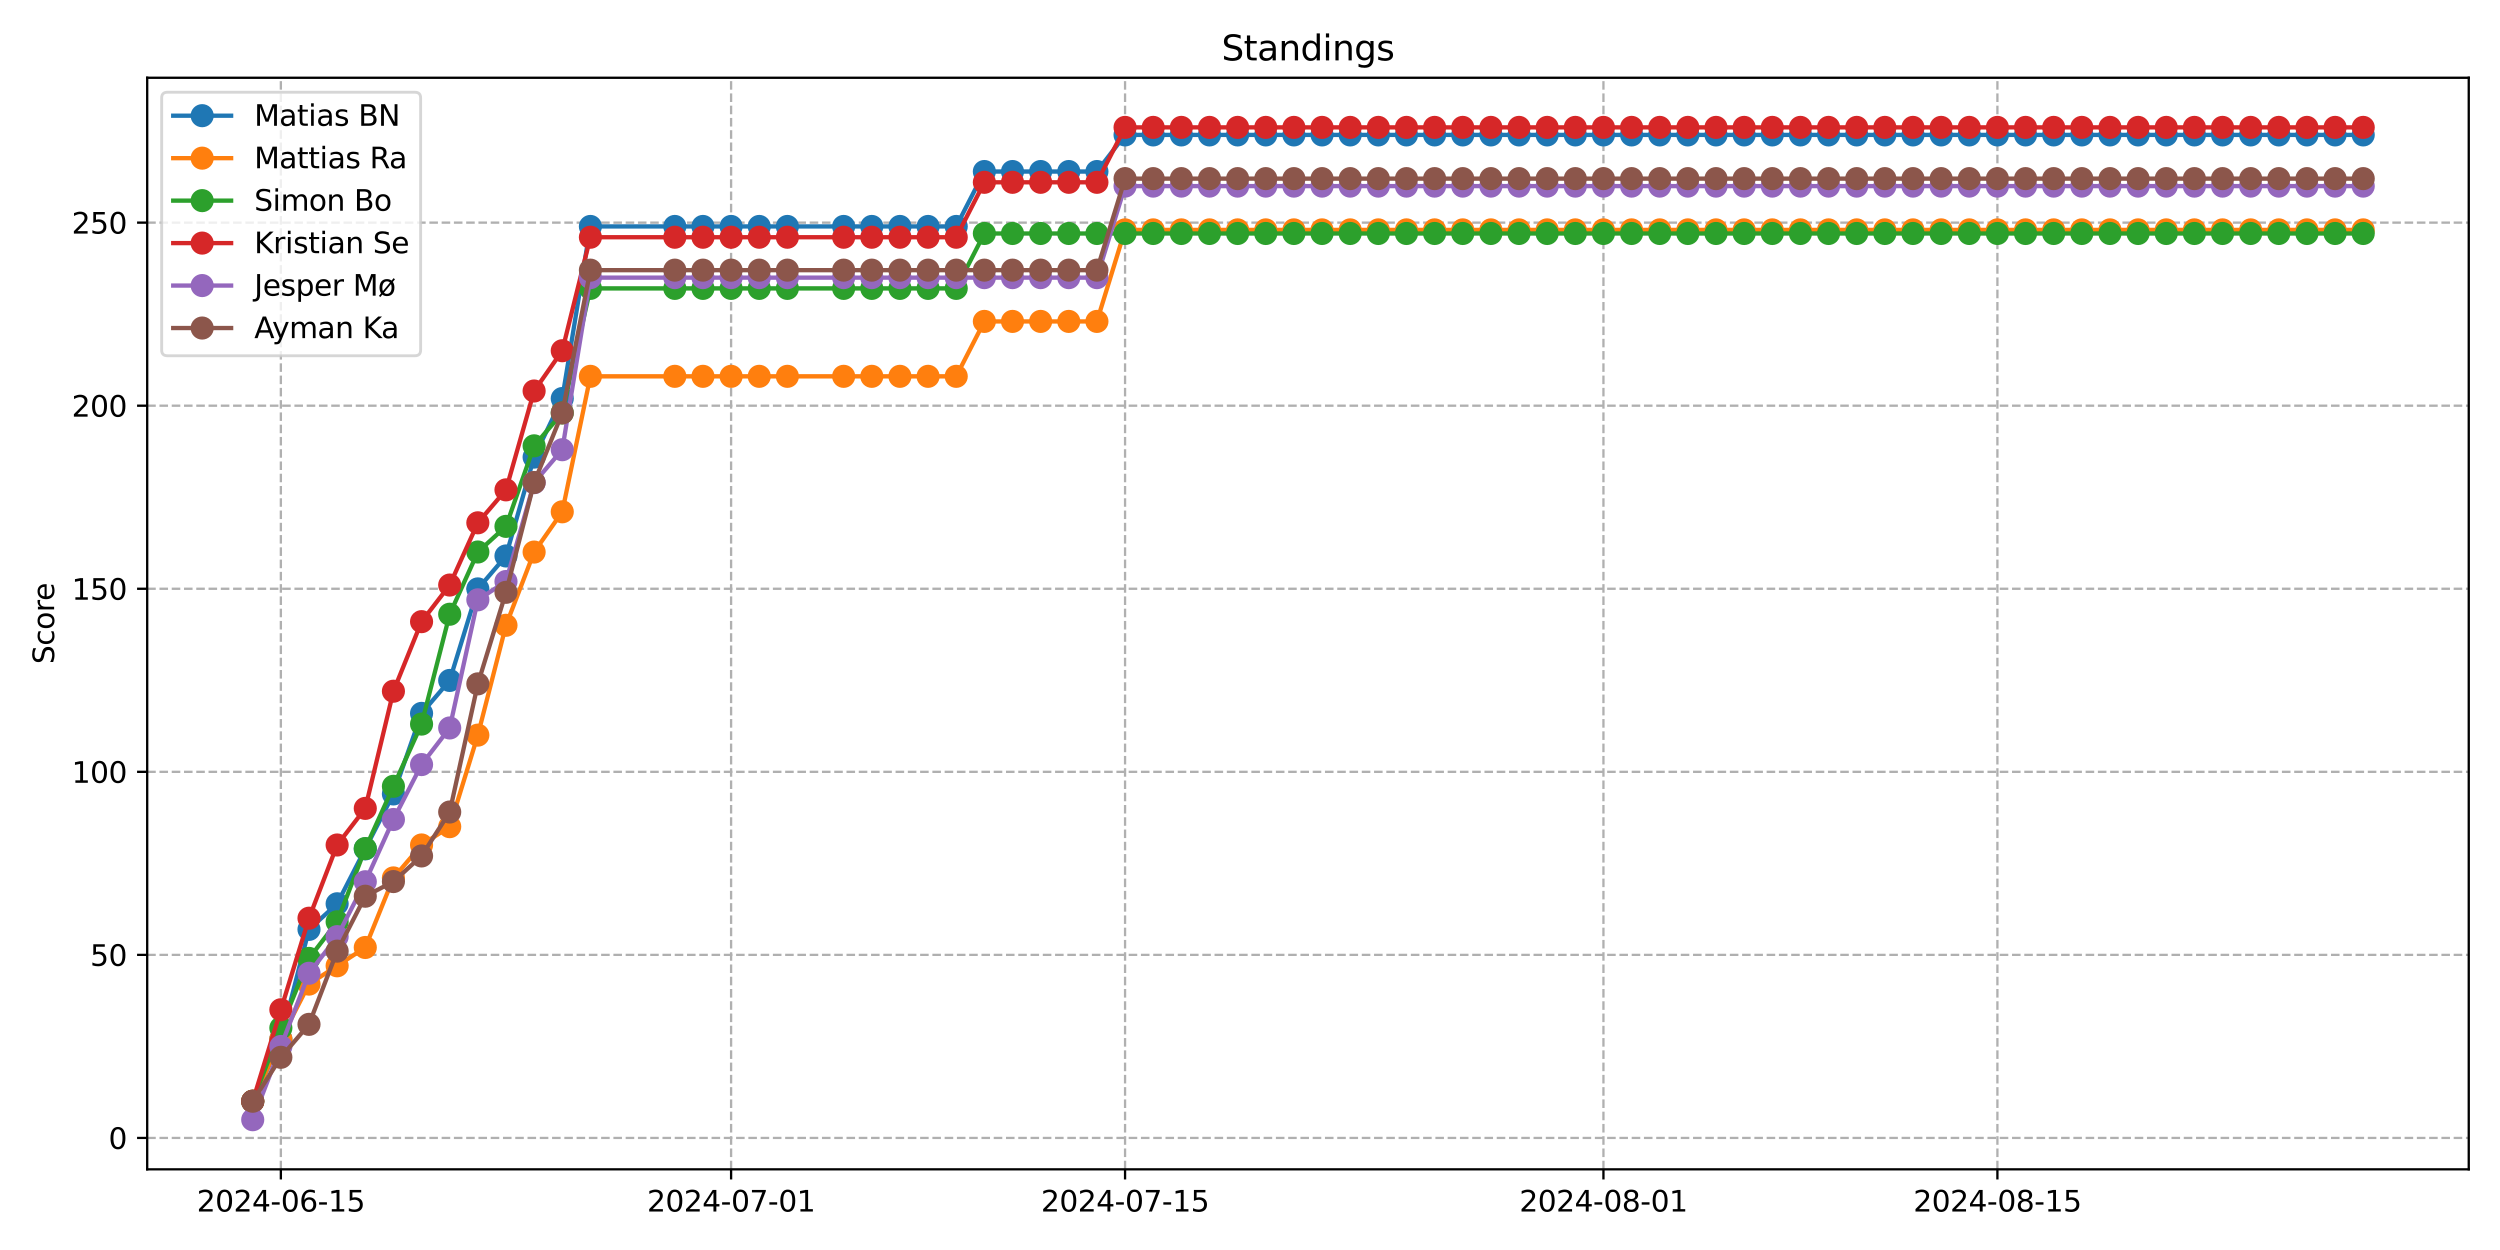 <?xml version="1.0" encoding="utf-8" standalone="no"?>
<!DOCTYPE svg PUBLIC "-//W3C//DTD SVG 1.1//EN"
  "http://www.w3.org/Graphics/SVG/1.1/DTD/svg11.dtd">
<svg xmlns:xlink="http://www.w3.org/1999/xlink" width="864pt" height="432pt" viewBox="0 0 864 432" xmlns="http://www.w3.org/2000/svg" version="1.1">
 <defs>
  <style type="text/css">*{stroke-linejoin: round; stroke-linecap: butt}</style>
 </defs>
 <g id="figure_1">
  <g id="patch_1">
   <path d="M 0 432 
L 864 432 
L 864 0 
L 0 0 
z
" style="fill: #ffffff"/>
  </g>
  <g id="axes_1">
   <g id="patch_2">
    <path d="M 50.87 404.12 
L 853.2 404.12 
L 853.2 26.88 
L 50.87 26.88 
z
" style="fill: #ffffff"/>
   </g>
   <g id="matplotlib.axis_1">
    <g id="xtick_1">
     <g id="line2d_1">
      <path d="M 97.065 404.12 
L 97.065 26.88 
" clip-path="url(#p420890f76f)" style="fill: none; stroke-dasharray: 2.96,1.28; stroke-dashoffset: 0; stroke: #b0b0b0; stroke-width: 0.8"/>
     </g>
     <g id="line2d_2">
      <defs>
       <path id="me27b882214" d="M 0 0 
L 0 3.5 
" style="stroke: #000000; stroke-width: 0.8"/>
      </defs>
      <g>
       <use xlink:href="#me27b882214" x="97.065" y="404.12" style="stroke: #000000; stroke-width: 0.8"/>
      </g>
     </g>
     <g id="text_1">
      <!-- 2024-06-15 -->
      <g transform="translate(68.007 418.718) scale(0.1 -0.1)">
       <defs>
        <path id="DejaVuSans-32" d="M 1228 531 
L 3431 531 
L 3431 0 
L 469 0 
L 469 531 
Q 828 903 1448 1529 
Q 2069 2156 2228 2338 
Q 2531 2678 2651 2914 
Q 2772 3150 2772 3378 
Q 2772 3750 2511 3984 
Q 2250 4219 1831 4219 
Q 1534 4219 1204 4116 
Q 875 4013 500 3803 
L 500 4441 
Q 881 4594 1212 4672 
Q 1544 4750 1819 4750 
Q 2544 4750 2975 4387 
Q 3406 4025 3406 3419 
Q 3406 3131 3298 2873 
Q 3191 2616 2906 2266 
Q 2828 2175 2409 1742 
Q 1991 1309 1228 531 
z
" transform="scale(0.016)"/>
        <path id="DejaVuSans-30" d="M 2034 4250 
Q 1547 4250 1301 3770 
Q 1056 3291 1056 2328 
Q 1056 1369 1301 889 
Q 1547 409 2034 409 
Q 2525 409 2770 889 
Q 3016 1369 3016 2328 
Q 3016 3291 2770 3770 
Q 2525 4250 2034 4250 
z
M 2034 4750 
Q 2819 4750 3233 4129 
Q 3647 3509 3647 2328 
Q 3647 1150 3233 529 
Q 2819 -91 2034 -91 
Q 1250 -91 836 529 
Q 422 1150 422 2328 
Q 422 3509 836 4129 
Q 1250 4750 2034 4750 
z
" transform="scale(0.016)"/>
        <path id="DejaVuSans-34" d="M 2419 4116 
L 825 1625 
L 2419 1625 
L 2419 4116 
z
M 2253 4666 
L 3047 4666 
L 3047 1625 
L 3713 1625 
L 3713 1100 
L 3047 1100 
L 3047 0 
L 2419 0 
L 2419 1100 
L 313 1100 
L 313 1709 
L 2253 4666 
z
" transform="scale(0.016)"/>
        <path id="DejaVuSans-2d" d="M 313 2009 
L 1997 2009 
L 1997 1497 
L 313 1497 
L 313 2009 
z
" transform="scale(0.016)"/>
        <path id="DejaVuSans-36" d="M 2113 2584 
Q 1688 2584 1439 2293 
Q 1191 2003 1191 1497 
Q 1191 994 1439 701 
Q 1688 409 2113 409 
Q 2538 409 2786 701 
Q 3034 994 3034 1497 
Q 3034 2003 2786 2293 
Q 2538 2584 2113 2584 
z
M 3366 4563 
L 3366 3988 
Q 3128 4100 2886 4159 
Q 2644 4219 2406 4219 
Q 1781 4219 1451 3797 
Q 1122 3375 1075 2522 
Q 1259 2794 1537 2939 
Q 1816 3084 2150 3084 
Q 2853 3084 3261 2657 
Q 3669 2231 3669 1497 
Q 3669 778 3244 343 
Q 2819 -91 2113 -91 
Q 1303 -91 875 529 
Q 447 1150 447 2328 
Q 447 3434 972 4092 
Q 1497 4750 2381 4750 
Q 2619 4750 2861 4703 
Q 3103 4656 3366 4563 
z
" transform="scale(0.016)"/>
        <path id="DejaVuSans-31" d="M 794 531 
L 1825 531 
L 1825 4091 
L 703 3866 
L 703 4441 
L 1819 4666 
L 2450 4666 
L 2450 531 
L 3481 531 
L 3481 0 
L 794 0 
L 794 531 
z
" transform="scale(0.016)"/>
        <path id="DejaVuSans-35" d="M 691 4666 
L 3169 4666 
L 3169 4134 
L 1269 4134 
L 1269 2991 
Q 1406 3038 1543 3061 
Q 1681 3084 1819 3084 
Q 2600 3084 3056 2656 
Q 3513 2228 3513 1497 
Q 3513 744 3044 326 
Q 2575 -91 1722 -91 
Q 1428 -91 1123 -41 
Q 819 9 494 109 
L 494 744 
Q 775 591 1075 516 
Q 1375 441 1709 441 
Q 2250 441 2565 725 
Q 2881 1009 2881 1497 
Q 2881 1984 2565 2268 
Q 2250 2553 1709 2553 
Q 1456 2553 1204 2497 
Q 953 2441 691 2322 
L 691 4666 
z
" transform="scale(0.016)"/>
       </defs>
       <use xlink:href="#DejaVuSans-32"/>
       <use xlink:href="#DejaVuSans-30" x="63.623"/>
       <use xlink:href="#DejaVuSans-32" x="127.246"/>
       <use xlink:href="#DejaVuSans-34" x="190.869"/>
       <use xlink:href="#DejaVuSans-2d" x="254.492"/>
       <use xlink:href="#DejaVuSans-30" x="290.576"/>
       <use xlink:href="#DejaVuSans-36" x="354.199"/>
       <use xlink:href="#DejaVuSans-2d" x="417.822"/>
       <use xlink:href="#DejaVuSans-31" x="453.906"/>
       <use xlink:href="#DejaVuSans-35" x="517.529"/>
      </g>
     </g>
    </g>
    <g id="xtick_2">
     <g id="line2d_3">
      <path d="M 252.668 404.12 
L 252.668 26.88 
" clip-path="url(#p420890f76f)" style="fill: none; stroke-dasharray: 2.96,1.28; stroke-dashoffset: 0; stroke: #b0b0b0; stroke-width: 0.8"/>
     </g>
     <g id="line2d_4">
      <g>
       <use xlink:href="#me27b882214" x="252.668" y="404.12" style="stroke: #000000; stroke-width: 0.8"/>
      </g>
     </g>
     <g id="text_2">
      <!-- 2024-07-01 -->
      <g transform="translate(223.61 418.718) scale(0.1 -0.1)">
       <defs>
        <path id="DejaVuSans-37" d="M 525 4666 
L 3525 4666 
L 3525 4397 
L 1831 0 
L 1172 0 
L 2766 4134 
L 525 4134 
L 525 4666 
z
" transform="scale(0.016)"/>
       </defs>
       <use xlink:href="#DejaVuSans-32"/>
       <use xlink:href="#DejaVuSans-30" x="63.623"/>
       <use xlink:href="#DejaVuSans-32" x="127.246"/>
       <use xlink:href="#DejaVuSans-34" x="190.869"/>
       <use xlink:href="#DejaVuSans-2d" x="254.492"/>
       <use xlink:href="#DejaVuSans-30" x="290.576"/>
       <use xlink:href="#DejaVuSans-37" x="354.199"/>
       <use xlink:href="#DejaVuSans-2d" x="417.822"/>
       <use xlink:href="#DejaVuSans-30" x="453.906"/>
       <use xlink:href="#DejaVuSans-31" x="517.529"/>
      </g>
     </g>
    </g>
    <g id="xtick_3">
     <g id="line2d_5">
      <path d="M 388.821 404.12 
L 388.821 26.88 
" clip-path="url(#p420890f76f)" style="fill: none; stroke-dasharray: 2.96,1.28; stroke-dashoffset: 0; stroke: #b0b0b0; stroke-width: 0.8"/>
     </g>
     <g id="line2d_6">
      <g>
       <use xlink:href="#me27b882214" x="388.821" y="404.12" style="stroke: #000000; stroke-width: 0.8"/>
      </g>
     </g>
     <g id="text_3">
      <!-- 2024-07-15 -->
      <g transform="translate(359.763 418.718) scale(0.1 -0.1)">
       <use xlink:href="#DejaVuSans-32"/>
       <use xlink:href="#DejaVuSans-30" x="63.623"/>
       <use xlink:href="#DejaVuSans-32" x="127.246"/>
       <use xlink:href="#DejaVuSans-34" x="190.869"/>
       <use xlink:href="#DejaVuSans-2d" x="254.492"/>
       <use xlink:href="#DejaVuSans-30" x="290.576"/>
       <use xlink:href="#DejaVuSans-37" x="354.199"/>
       <use xlink:href="#DejaVuSans-2d" x="417.822"/>
       <use xlink:href="#DejaVuSans-31" x="453.906"/>
       <use xlink:href="#DejaVuSans-35" x="517.529"/>
      </g>
     </g>
    </g>
    <g id="xtick_4">
     <g id="line2d_7">
      <path d="M 554.15 404.12 
L 554.15 26.88 
" clip-path="url(#p420890f76f)" style="fill: none; stroke-dasharray: 2.96,1.28; stroke-dashoffset: 0; stroke: #b0b0b0; stroke-width: 0.8"/>
     </g>
     <g id="line2d_8">
      <g>
       <use xlink:href="#me27b882214" x="554.15" y="404.12" style="stroke: #000000; stroke-width: 0.8"/>
      </g>
     </g>
     <g id="text_4">
      <!-- 2024-08-01 -->
      <g transform="translate(525.092 418.718) scale(0.1 -0.1)">
       <defs>
        <path id="DejaVuSans-38" d="M 2034 2216 
Q 1584 2216 1326 1975 
Q 1069 1734 1069 1313 
Q 1069 891 1326 650 
Q 1584 409 2034 409 
Q 2484 409 2743 651 
Q 3003 894 3003 1313 
Q 3003 1734 2745 1975 
Q 2488 2216 2034 2216 
z
M 1403 2484 
Q 997 2584 770 2862 
Q 544 3141 544 3541 
Q 544 4100 942 4425 
Q 1341 4750 2034 4750 
Q 2731 4750 3128 4425 
Q 3525 4100 3525 3541 
Q 3525 3141 3298 2862 
Q 3072 2584 2669 2484 
Q 3125 2378 3379 2068 
Q 3634 1759 3634 1313 
Q 3634 634 3220 271 
Q 2806 -91 2034 -91 
Q 1263 -91 848 271 
Q 434 634 434 1313 
Q 434 1759 690 2068 
Q 947 2378 1403 2484 
z
M 1172 3481 
Q 1172 3119 1398 2916 
Q 1625 2713 2034 2713 
Q 2441 2713 2670 2916 
Q 2900 3119 2900 3481 
Q 2900 3844 2670 4047 
Q 2441 4250 2034 4250 
Q 1625 4250 1398 4047 
Q 1172 3844 1172 3481 
z
" transform="scale(0.016)"/>
       </defs>
       <use xlink:href="#DejaVuSans-32"/>
       <use xlink:href="#DejaVuSans-30" x="63.623"/>
       <use xlink:href="#DejaVuSans-32" x="127.246"/>
       <use xlink:href="#DejaVuSans-34" x="190.869"/>
       <use xlink:href="#DejaVuSans-2d" x="254.492"/>
       <use xlink:href="#DejaVuSans-30" x="290.576"/>
       <use xlink:href="#DejaVuSans-38" x="354.199"/>
       <use xlink:href="#DejaVuSans-2d" x="417.822"/>
       <use xlink:href="#DejaVuSans-30" x="453.906"/>
       <use xlink:href="#DejaVuSans-31" x="517.529"/>
      </g>
     </g>
    </g>
    <g id="xtick_5">
     <g id="line2d_9">
      <path d="M 690.303 404.12 
L 690.303 26.88 
" clip-path="url(#p420890f76f)" style="fill: none; stroke-dasharray: 2.96,1.28; stroke-dashoffset: 0; stroke: #b0b0b0; stroke-width: 0.8"/>
     </g>
     <g id="line2d_10">
      <g>
       <use xlink:href="#me27b882214" x="690.303" y="404.12" style="stroke: #000000; stroke-width: 0.8"/>
      </g>
     </g>
     <g id="text_5">
      <!-- 2024-08-15 -->
      <g transform="translate(661.245 418.718) scale(0.1 -0.1)">
       <use xlink:href="#DejaVuSans-32"/>
       <use xlink:href="#DejaVuSans-30" x="63.623"/>
       <use xlink:href="#DejaVuSans-32" x="127.246"/>
       <use xlink:href="#DejaVuSans-34" x="190.869"/>
       <use xlink:href="#DejaVuSans-2d" x="254.492"/>
       <use xlink:href="#DejaVuSans-30" x="290.576"/>
       <use xlink:href="#DejaVuSans-38" x="354.199"/>
       <use xlink:href="#DejaVuSans-2d" x="417.822"/>
       <use xlink:href="#DejaVuSans-31" x="453.906"/>
       <use xlink:href="#DejaVuSans-35" x="517.529"/>
      </g>
     </g>
    </g>
   </g>
   <g id="matplotlib.axis_2">
    <g id="ytick_1">
     <g id="line2d_11">
      <path d="M 50.87 393.27 
L 853.2 393.27 
" clip-path="url(#p420890f76f)" style="fill: none; stroke-dasharray: 2.96,1.28; stroke-dashoffset: 0; stroke: #b0b0b0; stroke-width: 0.8"/>
     </g>
     <g id="line2d_12">
      <defs>
       <path id="mfa2391ebda" d="M 0 0 
L -3.5 0 
" style="stroke: #000000; stroke-width: 0.8"/>
      </defs>
      <g>
       <use xlink:href="#mfa2391ebda" x="50.87" y="393.27" style="stroke: #000000; stroke-width: 0.8"/>
      </g>
     </g>
     <g id="text_6">
      <!-- 0 -->
      <g transform="translate(37.508 397.069) scale(0.1 -0.1)">
       <use xlink:href="#DejaVuSans-30"/>
      </g>
     </g>
    </g>
    <g id="ytick_2">
     <g id="line2d_13">
      <path d="M 50.87 330.004 
L 853.2 330.004 
" clip-path="url(#p420890f76f)" style="fill: none; stroke-dasharray: 2.96,1.28; stroke-dashoffset: 0; stroke: #b0b0b0; stroke-width: 0.8"/>
     </g>
     <g id="line2d_14">
      <g>
       <use xlink:href="#mfa2391ebda" x="50.87" y="330.004" style="stroke: #000000; stroke-width: 0.8"/>
      </g>
     </g>
     <g id="text_7">
      <!-- 50 -->
      <g transform="translate(31.145 333.803) scale(0.1 -0.1)">
       <use xlink:href="#DejaVuSans-35"/>
       <use xlink:href="#DejaVuSans-30" x="63.623"/>
      </g>
     </g>
    </g>
    <g id="ytick_3">
     <g id="line2d_15">
      <path d="M 50.87 266.738 
L 853.2 266.738 
" clip-path="url(#p420890f76f)" style="fill: none; stroke-dasharray: 2.96,1.28; stroke-dashoffset: 0; stroke: #b0b0b0; stroke-width: 0.8"/>
     </g>
     <g id="line2d_16">
      <g>
       <use xlink:href="#mfa2391ebda" x="50.87" y="266.738" style="stroke: #000000; stroke-width: 0.8"/>
      </g>
     </g>
     <g id="text_8">
      <!-- 100 -->
      <g transform="translate(24.782 270.537) scale(0.1 -0.1)">
       <use xlink:href="#DejaVuSans-31"/>
       <use xlink:href="#DejaVuSans-30" x="63.623"/>
       <use xlink:href="#DejaVuSans-30" x="127.246"/>
      </g>
     </g>
    </g>
    <g id="ytick_4">
     <g id="line2d_17">
      <path d="M 50.87 203.472 
L 853.2 203.472 
" clip-path="url(#p420890f76f)" style="fill: none; stroke-dasharray: 2.96,1.28; stroke-dashoffset: 0; stroke: #b0b0b0; stroke-width: 0.8"/>
     </g>
     <g id="line2d_18">
      <g>
       <use xlink:href="#mfa2391ebda" x="50.87" y="203.472" style="stroke: #000000; stroke-width: 0.8"/>
      </g>
     </g>
     <g id="text_9">
      <!-- 150 -->
      <g transform="translate(24.782 207.271) scale(0.1 -0.1)">
       <use xlink:href="#DejaVuSans-31"/>
       <use xlink:href="#DejaVuSans-35" x="63.623"/>
       <use xlink:href="#DejaVuSans-30" x="127.246"/>
      </g>
     </g>
    </g>
    <g id="ytick_5">
     <g id="line2d_19">
      <path d="M 50.87 140.206 
L 853.2 140.206 
" clip-path="url(#p420890f76f)" style="fill: none; stroke-dasharray: 2.96,1.28; stroke-dashoffset: 0; stroke: #b0b0b0; stroke-width: 0.8"/>
     </g>
     <g id="line2d_20">
      <g>
       <use xlink:href="#mfa2391ebda" x="50.87" y="140.206" style="stroke: #000000; stroke-width: 0.8"/>
      </g>
     </g>
     <g id="text_10">
      <!-- 200 -->
      <g transform="translate(24.782 144.006) scale(0.1 -0.1)">
       <use xlink:href="#DejaVuSans-32"/>
       <use xlink:href="#DejaVuSans-30" x="63.623"/>
       <use xlink:href="#DejaVuSans-30" x="127.246"/>
      </g>
     </g>
    </g>
    <g id="ytick_6">
     <g id="line2d_21">
      <path d="M 50.87 76.94 
L 853.2 76.94 
" clip-path="url(#p420890f76f)" style="fill: none; stroke-dasharray: 2.96,1.28; stroke-dashoffset: 0; stroke: #b0b0b0; stroke-width: 0.8"/>
     </g>
     <g id="line2d_22">
      <g>
       <use xlink:href="#mfa2391ebda" x="50.87" y="76.94" style="stroke: #000000; stroke-width: 0.8"/>
      </g>
     </g>
     <g id="text_11">
      <!-- 250 -->
      <g transform="translate(24.782 80.74) scale(0.1 -0.1)">
       <use xlink:href="#DejaVuSans-32"/>
       <use xlink:href="#DejaVuSans-35" x="63.623"/>
       <use xlink:href="#DejaVuSans-30" x="127.246"/>
      </g>
     </g>
    </g>
    <g id="text_12">
     <!-- Score -->
     <g transform="translate(18.703 229.502) rotate(-90) scale(0.1 -0.1)">
      <defs>
       <path id="DejaVuSans-53" d="M 3425 4513 
L 3425 3897 
Q 3066 4069 2747 4153 
Q 2428 4238 2131 4238 
Q 1616 4238 1336 4038 
Q 1056 3838 1056 3469 
Q 1056 3159 1242 3001 
Q 1428 2844 1947 2747 
L 2328 2669 
Q 3034 2534 3370 2195 
Q 3706 1856 3706 1288 
Q 3706 609 3251 259 
Q 2797 -91 1919 -91 
Q 1588 -91 1214 -16 
Q 841 59 441 206 
L 441 856 
Q 825 641 1194 531 
Q 1563 422 1919 422 
Q 2459 422 2753 634 
Q 3047 847 3047 1241 
Q 3047 1584 2836 1778 
Q 2625 1972 2144 2069 
L 1759 2144 
Q 1053 2284 737 2584 
Q 422 2884 422 3419 
Q 422 4038 858 4394 
Q 1294 4750 2059 4750 
Q 2388 4750 2728 4690 
Q 3069 4631 3425 4513 
z
" transform="scale(0.016)"/>
       <path id="DejaVuSans-63" d="M 3122 3366 
L 3122 2828 
Q 2878 2963 2633 3030 
Q 2388 3097 2138 3097 
Q 1578 3097 1268 2742 
Q 959 2388 959 1747 
Q 959 1106 1268 751 
Q 1578 397 2138 397 
Q 2388 397 2633 464 
Q 2878 531 3122 666 
L 3122 134 
Q 2881 22 2623 -34 
Q 2366 -91 2075 -91 
Q 1284 -91 818 406 
Q 353 903 353 1747 
Q 353 2603 823 3093 
Q 1294 3584 2113 3584 
Q 2378 3584 2631 3529 
Q 2884 3475 3122 3366 
z
" transform="scale(0.016)"/>
       <path id="DejaVuSans-6f" d="M 1959 3097 
Q 1497 3097 1228 2736 
Q 959 2375 959 1747 
Q 959 1119 1226 758 
Q 1494 397 1959 397 
Q 2419 397 2687 759 
Q 2956 1122 2956 1747 
Q 2956 2369 2687 2733 
Q 2419 3097 1959 3097 
z
M 1959 3584 
Q 2709 3584 3137 3096 
Q 3566 2609 3566 1747 
Q 3566 888 3137 398 
Q 2709 -91 1959 -91 
Q 1206 -91 779 398 
Q 353 888 353 1747 
Q 353 2609 779 3096 
Q 1206 3584 1959 3584 
z
" transform="scale(0.016)"/>
       <path id="DejaVuSans-72" d="M 2631 2963 
Q 2534 3019 2420 3045 
Q 2306 3072 2169 3072 
Q 1681 3072 1420 2755 
Q 1159 2438 1159 1844 
L 1159 0 
L 581 0 
L 581 3500 
L 1159 3500 
L 1159 2956 
Q 1341 3275 1631 3429 
Q 1922 3584 2338 3584 
Q 2397 3584 2469 3576 
Q 2541 3569 2628 3553 
L 2631 2963 
z
" transform="scale(0.016)"/>
       <path id="DejaVuSans-65" d="M 3597 1894 
L 3597 1613 
L 953 1613 
Q 991 1019 1311 708 
Q 1631 397 2203 397 
Q 2534 397 2845 478 
Q 3156 559 3463 722 
L 3463 178 
Q 3153 47 2828 -22 
Q 2503 -91 2169 -91 
Q 1331 -91 842 396 
Q 353 884 353 1716 
Q 353 2575 817 3079 
Q 1281 3584 2069 3584 
Q 2775 3584 3186 3129 
Q 3597 2675 3597 1894 
z
M 3022 2063 
Q 3016 2534 2758 2815 
Q 2500 3097 2075 3097 
Q 1594 3097 1305 2825 
Q 1016 2553 972 2059 
L 3022 2063 
z
" transform="scale(0.016)"/>
      </defs>
      <use xlink:href="#DejaVuSans-53"/>
      <use xlink:href="#DejaVuSans-63" x="63.477"/>
      <use xlink:href="#DejaVuSans-6f" x="118.457"/>
      <use xlink:href="#DejaVuSans-72" x="179.639"/>
      <use xlink:href="#DejaVuSans-65" x="218.502"/>
     </g>
    </g>
   </g>
   <g id="line2d_23">
    <path d="M 87.34 380.673 
L 97.065 359.162 
L 106.79 321.203 
L 116.515 312.346 
L 126.24 293.366 
L 135.966 274.386 
L 145.691 246.549 
L 155.416 235.161 
L 165.141 203.528 
L 174.866 192.14 
L 184.592 157.977 
L 194.317 137.732 
L 204.042 78.262 
L 233.218 78.262 
L 242.943 78.262 
L 252.668 78.262 
L 262.393 78.262 
L 272.119 78.262 
L 291.569 78.262 
L 301.294 78.262 
L 311.019 78.262 
L 320.745 78.262 
L 330.47 78.262 
L 340.195 59.282 
L 349.92 59.282 
L 359.645 59.282 
L 369.371 59.282 
L 379.096 59.282 
L 388.821 46.629 
L 398.546 46.629 
L 408.272 46.629 
L 417.997 46.629 
L 427.722 46.629 
L 437.447 46.629 
L 447.172 46.629 
L 456.898 46.629 
L 466.623 46.629 
L 476.348 46.629 
L 486.073 46.629 
L 495.798 46.629 
L 505.524 46.629 
L 515.249 46.629 
L 524.974 46.629 
L 534.699 46.629 
L 544.425 46.629 
L 554.15 46.629 
L 563.875 46.629 
L 573.6 46.629 
L 583.325 46.629 
L 593.051 46.629 
L 602.776 46.629 
L 612.501 46.629 
L 622.226 46.629 
L 631.951 46.629 
L 641.677 46.629 
L 651.402 46.629 
L 661.127 46.629 
L 670.852 46.629 
L 680.577 46.629 
L 690.303 46.629 
L 700.028 46.629 
L 709.753 46.629 
L 719.478 46.629 
L 729.204 46.629 
L 738.929 46.629 
L 748.654 46.629 
L 758.379 46.629 
L 768.104 46.629 
L 777.83 46.629 
L 787.555 46.629 
L 797.28 46.629 
L 807.005 46.629 
L 816.73 46.629 
" clip-path="url(#p420890f76f)" style="fill: none; stroke: #1f77b4; stroke-width: 1.5; stroke-linecap: square"/>
    <defs>
     <path id="mf531a65412" d="M 0 3.5 
C 0.928 3.5 1.819 3.131 2.475 2.475 
C 3.131 1.819 3.5 0.928 3.5 0 
C 3.5 -0.928 3.131 -1.819 2.475 -2.475 
C 1.819 -3.131 0.928 -3.5 0 -3.5 
C -0.928 -3.5 -1.819 -3.131 -2.475 -2.475 
C -3.131 -1.819 -3.5 -0.928 -3.5 0 
C -3.5 0.928 -3.131 1.819 -2.475 2.475 
C -1.819 3.131 -0.928 3.5 0 3.5 
z
" style="stroke: #1f77b4"/>
    </defs>
    <g clip-path="url(#p420890f76f)">
     <use xlink:href="#mf531a65412" x="87.34" y="380.673" style="fill: #1f77b4; stroke: #1f77b4"/>
     <use xlink:href="#mf531a65412" x="97.065" y="359.162" style="fill: #1f77b4; stroke: #1f77b4"/>
     <use xlink:href="#mf531a65412" x="106.79" y="321.203" style="fill: #1f77b4; stroke: #1f77b4"/>
     <use xlink:href="#mf531a65412" x="116.515" y="312.346" style="fill: #1f77b4; stroke: #1f77b4"/>
     <use xlink:href="#mf531a65412" x="126.24" y="293.366" style="fill: #1f77b4; stroke: #1f77b4"/>
     <use xlink:href="#mf531a65412" x="135.966" y="274.386" style="fill: #1f77b4; stroke: #1f77b4"/>
     <use xlink:href="#mf531a65412" x="145.691" y="246.549" style="fill: #1f77b4; stroke: #1f77b4"/>
     <use xlink:href="#mf531a65412" x="155.416" y="235.161" style="fill: #1f77b4; stroke: #1f77b4"/>
     <use xlink:href="#mf531a65412" x="165.141" y="203.528" style="fill: #1f77b4; stroke: #1f77b4"/>
     <use xlink:href="#mf531a65412" x="174.866" y="192.14" style="fill: #1f77b4; stroke: #1f77b4"/>
     <use xlink:href="#mf531a65412" x="184.592" y="157.977" style="fill: #1f77b4; stroke: #1f77b4"/>
     <use xlink:href="#mf531a65412" x="194.317" y="137.732" style="fill: #1f77b4; stroke: #1f77b4"/>
     <use xlink:href="#mf531a65412" x="204.042" y="78.262" style="fill: #1f77b4; stroke: #1f77b4"/>
     <use xlink:href="#mf531a65412" x="233.218" y="78.262" style="fill: #1f77b4; stroke: #1f77b4"/>
     <use xlink:href="#mf531a65412" x="242.943" y="78.262" style="fill: #1f77b4; stroke: #1f77b4"/>
     <use xlink:href="#mf531a65412" x="252.668" y="78.262" style="fill: #1f77b4; stroke: #1f77b4"/>
     <use xlink:href="#mf531a65412" x="262.393" y="78.262" style="fill: #1f77b4; stroke: #1f77b4"/>
     <use xlink:href="#mf531a65412" x="272.119" y="78.262" style="fill: #1f77b4; stroke: #1f77b4"/>
     <use xlink:href="#mf531a65412" x="291.569" y="78.262" style="fill: #1f77b4; stroke: #1f77b4"/>
     <use xlink:href="#mf531a65412" x="301.294" y="78.262" style="fill: #1f77b4; stroke: #1f77b4"/>
     <use xlink:href="#mf531a65412" x="311.019" y="78.262" style="fill: #1f77b4; stroke: #1f77b4"/>
     <use xlink:href="#mf531a65412" x="320.745" y="78.262" style="fill: #1f77b4; stroke: #1f77b4"/>
     <use xlink:href="#mf531a65412" x="330.47" y="78.262" style="fill: #1f77b4; stroke: #1f77b4"/>
     <use xlink:href="#mf531a65412" x="340.195" y="59.282" style="fill: #1f77b4; stroke: #1f77b4"/>
     <use xlink:href="#mf531a65412" x="349.92" y="59.282" style="fill: #1f77b4; stroke: #1f77b4"/>
     <use xlink:href="#mf531a65412" x="359.645" y="59.282" style="fill: #1f77b4; stroke: #1f77b4"/>
     <use xlink:href="#mf531a65412" x="369.371" y="59.282" style="fill: #1f77b4; stroke: #1f77b4"/>
     <use xlink:href="#mf531a65412" x="379.096" y="59.282" style="fill: #1f77b4; stroke: #1f77b4"/>
     <use xlink:href="#mf531a65412" x="388.821" y="46.629" style="fill: #1f77b4; stroke: #1f77b4"/>
     <use xlink:href="#mf531a65412" x="398.546" y="46.629" style="fill: #1f77b4; stroke: #1f77b4"/>
     <use xlink:href="#mf531a65412" x="408.272" y="46.629" style="fill: #1f77b4; stroke: #1f77b4"/>
     <use xlink:href="#mf531a65412" x="417.997" y="46.629" style="fill: #1f77b4; stroke: #1f77b4"/>
     <use xlink:href="#mf531a65412" x="427.722" y="46.629" style="fill: #1f77b4; stroke: #1f77b4"/>
     <use xlink:href="#mf531a65412" x="437.447" y="46.629" style="fill: #1f77b4; stroke: #1f77b4"/>
     <use xlink:href="#mf531a65412" x="447.172" y="46.629" style="fill: #1f77b4; stroke: #1f77b4"/>
     <use xlink:href="#mf531a65412" x="456.898" y="46.629" style="fill: #1f77b4; stroke: #1f77b4"/>
     <use xlink:href="#mf531a65412" x="466.623" y="46.629" style="fill: #1f77b4; stroke: #1f77b4"/>
     <use xlink:href="#mf531a65412" x="476.348" y="46.629" style="fill: #1f77b4; stroke: #1f77b4"/>
     <use xlink:href="#mf531a65412" x="486.073" y="46.629" style="fill: #1f77b4; stroke: #1f77b4"/>
     <use xlink:href="#mf531a65412" x="495.798" y="46.629" style="fill: #1f77b4; stroke: #1f77b4"/>
     <use xlink:href="#mf531a65412" x="505.524" y="46.629" style="fill: #1f77b4; stroke: #1f77b4"/>
     <use xlink:href="#mf531a65412" x="515.249" y="46.629" style="fill: #1f77b4; stroke: #1f77b4"/>
     <use xlink:href="#mf531a65412" x="524.974" y="46.629" style="fill: #1f77b4; stroke: #1f77b4"/>
     <use xlink:href="#mf531a65412" x="534.699" y="46.629" style="fill: #1f77b4; stroke: #1f77b4"/>
     <use xlink:href="#mf531a65412" x="544.425" y="46.629" style="fill: #1f77b4; stroke: #1f77b4"/>
     <use xlink:href="#mf531a65412" x="554.15" y="46.629" style="fill: #1f77b4; stroke: #1f77b4"/>
     <use xlink:href="#mf531a65412" x="563.875" y="46.629" style="fill: #1f77b4; stroke: #1f77b4"/>
     <use xlink:href="#mf531a65412" x="573.6" y="46.629" style="fill: #1f77b4; stroke: #1f77b4"/>
     <use xlink:href="#mf531a65412" x="583.325" y="46.629" style="fill: #1f77b4; stroke: #1f77b4"/>
     <use xlink:href="#mf531a65412" x="593.051" y="46.629" style="fill: #1f77b4; stroke: #1f77b4"/>
     <use xlink:href="#mf531a65412" x="602.776" y="46.629" style="fill: #1f77b4; stroke: #1f77b4"/>
     <use xlink:href="#mf531a65412" x="612.501" y="46.629" style="fill: #1f77b4; stroke: #1f77b4"/>
     <use xlink:href="#mf531a65412" x="622.226" y="46.629" style="fill: #1f77b4; stroke: #1f77b4"/>
     <use xlink:href="#mf531a65412" x="631.951" y="46.629" style="fill: #1f77b4; stroke: #1f77b4"/>
     <use xlink:href="#mf531a65412" x="641.677" y="46.629" style="fill: #1f77b4; stroke: #1f77b4"/>
     <use xlink:href="#mf531a65412" x="651.402" y="46.629" style="fill: #1f77b4; stroke: #1f77b4"/>
     <use xlink:href="#mf531a65412" x="661.127" y="46.629" style="fill: #1f77b4; stroke: #1f77b4"/>
     <use xlink:href="#mf531a65412" x="670.852" y="46.629" style="fill: #1f77b4; stroke: #1f77b4"/>
     <use xlink:href="#mf531a65412" x="680.577" y="46.629" style="fill: #1f77b4; stroke: #1f77b4"/>
     <use xlink:href="#mf531a65412" x="690.303" y="46.629" style="fill: #1f77b4; stroke: #1f77b4"/>
     <use xlink:href="#mf531a65412" x="700.028" y="46.629" style="fill: #1f77b4; stroke: #1f77b4"/>
     <use xlink:href="#mf531a65412" x="709.753" y="46.629" style="fill: #1f77b4; stroke: #1f77b4"/>
     <use xlink:href="#mf531a65412" x="719.478" y="46.629" style="fill: #1f77b4; stroke: #1f77b4"/>
     <use xlink:href="#mf531a65412" x="729.204" y="46.629" style="fill: #1f77b4; stroke: #1f77b4"/>
     <use xlink:href="#mf531a65412" x="738.929" y="46.629" style="fill: #1f77b4; stroke: #1f77b4"/>
     <use xlink:href="#mf531a65412" x="748.654" y="46.629" style="fill: #1f77b4; stroke: #1f77b4"/>
     <use xlink:href="#mf531a65412" x="758.379" y="46.629" style="fill: #1f77b4; stroke: #1f77b4"/>
     <use xlink:href="#mf531a65412" x="768.104" y="46.629" style="fill: #1f77b4; stroke: #1f77b4"/>
     <use xlink:href="#mf531a65412" x="777.83" y="46.629" style="fill: #1f77b4; stroke: #1f77b4"/>
     <use xlink:href="#mf531a65412" x="787.555" y="46.629" style="fill: #1f77b4; stroke: #1f77b4"/>
     <use xlink:href="#mf531a65412" x="797.28" y="46.629" style="fill: #1f77b4; stroke: #1f77b4"/>
     <use xlink:href="#mf531a65412" x="807.005" y="46.629" style="fill: #1f77b4; stroke: #1f77b4"/>
     <use xlink:href="#mf531a65412" x="816.73" y="46.629" style="fill: #1f77b4; stroke: #1f77b4"/>
    </g>
   </g>
   <g id="line2d_24">
    <path d="M 87.34 380.593 
L 97.065 359.083 
L 106.79 340.103 
L 116.515 333.776 
L 126.24 327.45 
L 135.966 303.409 
L 145.691 292.021 
L 155.416 285.694 
L 165.141 254.061 
L 174.866 216.102 
L 184.592 190.795 
L 194.317 176.877 
L 204.042 130.06 
L 233.218 130.06 
L 242.943 130.06 
L 252.668 130.06 
L 262.393 130.06 
L 272.119 130.06 
L 291.569 130.06 
L 301.294 130.06 
L 311.019 130.06 
L 320.745 130.06 
L 330.47 130.06 
L 340.195 111.08 
L 349.92 111.08 
L 359.645 111.08 
L 369.371 111.08 
L 379.096 111.08 
L 388.821 79.447 
L 398.546 79.447 
L 408.272 79.447 
L 417.997 79.447 
L 427.722 79.447 
L 437.447 79.447 
L 447.172 79.447 
L 456.898 79.447 
L 466.623 79.447 
L 476.348 79.447 
L 486.073 79.447 
L 495.798 79.447 
L 505.524 79.447 
L 515.249 79.447 
L 524.974 79.447 
L 534.699 79.447 
L 544.425 79.447 
L 554.15 79.447 
L 563.875 79.447 
L 573.6 79.447 
L 583.325 79.447 
L 593.051 79.447 
L 602.776 79.447 
L 612.501 79.447 
L 622.226 79.447 
L 631.951 79.447 
L 641.677 79.447 
L 651.402 79.447 
L 661.127 79.447 
L 670.852 79.447 
L 680.577 79.447 
L 690.303 79.447 
L 700.028 79.447 
L 709.753 79.447 
L 719.478 79.447 
L 729.204 79.447 
L 738.929 79.447 
L 748.654 79.447 
L 758.379 79.447 
L 768.104 79.447 
L 777.83 79.447 
L 787.555 79.447 
L 797.28 79.447 
L 807.005 79.447 
L 816.73 79.447 
" clip-path="url(#p420890f76f)" style="fill: none; stroke: #ff7f0e; stroke-width: 1.5; stroke-linecap: square"/>
    <defs>
     <path id="m9685f81600" d="M 0 3.5 
C 0.928 3.5 1.819 3.131 2.475 2.475 
C 3.131 1.819 3.5 0.928 3.5 0 
C 3.5 -0.928 3.131 -1.819 2.475 -2.475 
C 1.819 -3.131 0.928 -3.5 0 -3.5 
C -0.928 -3.5 -1.819 -3.131 -2.475 -2.475 
C -3.131 -1.819 -3.5 -0.928 -3.5 0 
C -3.5 0.928 -3.131 1.819 -2.475 2.475 
C -1.819 3.131 -0.928 3.5 0 3.5 
z
" style="stroke: #ff7f0e"/>
    </defs>
    <g clip-path="url(#p420890f76f)">
     <use xlink:href="#m9685f81600" x="87.34" y="380.593" style="fill: #ff7f0e; stroke: #ff7f0e"/>
     <use xlink:href="#m9685f81600" x="97.065" y="359.083" style="fill: #ff7f0e; stroke: #ff7f0e"/>
     <use xlink:href="#m9685f81600" x="106.79" y="340.103" style="fill: #ff7f0e; stroke: #ff7f0e"/>
     <use xlink:href="#m9685f81600" x="116.515" y="333.776" style="fill: #ff7f0e; stroke: #ff7f0e"/>
     <use xlink:href="#m9685f81600" x="126.24" y="327.45" style="fill: #ff7f0e; stroke: #ff7f0e"/>
     <use xlink:href="#m9685f81600" x="135.966" y="303.409" style="fill: #ff7f0e; stroke: #ff7f0e"/>
     <use xlink:href="#m9685f81600" x="145.691" y="292.021" style="fill: #ff7f0e; stroke: #ff7f0e"/>
     <use xlink:href="#m9685f81600" x="155.416" y="285.694" style="fill: #ff7f0e; stroke: #ff7f0e"/>
     <use xlink:href="#m9685f81600" x="165.141" y="254.061" style="fill: #ff7f0e; stroke: #ff7f0e"/>
     <use xlink:href="#m9685f81600" x="174.866" y="216.102" style="fill: #ff7f0e; stroke: #ff7f0e"/>
     <use xlink:href="#m9685f81600" x="184.592" y="190.795" style="fill: #ff7f0e; stroke: #ff7f0e"/>
     <use xlink:href="#m9685f81600" x="194.317" y="176.877" style="fill: #ff7f0e; stroke: #ff7f0e"/>
     <use xlink:href="#m9685f81600" x="204.042" y="130.06" style="fill: #ff7f0e; stroke: #ff7f0e"/>
     <use xlink:href="#m9685f81600" x="233.218" y="130.06" style="fill: #ff7f0e; stroke: #ff7f0e"/>
     <use xlink:href="#m9685f81600" x="242.943" y="130.06" style="fill: #ff7f0e; stroke: #ff7f0e"/>
     <use xlink:href="#m9685f81600" x="252.668" y="130.06" style="fill: #ff7f0e; stroke: #ff7f0e"/>
     <use xlink:href="#m9685f81600" x="262.393" y="130.06" style="fill: #ff7f0e; stroke: #ff7f0e"/>
     <use xlink:href="#m9685f81600" x="272.119" y="130.06" style="fill: #ff7f0e; stroke: #ff7f0e"/>
     <use xlink:href="#m9685f81600" x="291.569" y="130.06" style="fill: #ff7f0e; stroke: #ff7f0e"/>
     <use xlink:href="#m9685f81600" x="301.294" y="130.06" style="fill: #ff7f0e; stroke: #ff7f0e"/>
     <use xlink:href="#m9685f81600" x="311.019" y="130.06" style="fill: #ff7f0e; stroke: #ff7f0e"/>
     <use xlink:href="#m9685f81600" x="320.745" y="130.06" style="fill: #ff7f0e; stroke: #ff7f0e"/>
     <use xlink:href="#m9685f81600" x="330.47" y="130.06" style="fill: #ff7f0e; stroke: #ff7f0e"/>
     <use xlink:href="#m9685f81600" x="340.195" y="111.08" style="fill: #ff7f0e; stroke: #ff7f0e"/>
     <use xlink:href="#m9685f81600" x="349.92" y="111.08" style="fill: #ff7f0e; stroke: #ff7f0e"/>
     <use xlink:href="#m9685f81600" x="359.645" y="111.08" style="fill: #ff7f0e; stroke: #ff7f0e"/>
     <use xlink:href="#m9685f81600" x="369.371" y="111.08" style="fill: #ff7f0e; stroke: #ff7f0e"/>
     <use xlink:href="#m9685f81600" x="379.096" y="111.08" style="fill: #ff7f0e; stroke: #ff7f0e"/>
     <use xlink:href="#m9685f81600" x="388.821" y="79.447" style="fill: #ff7f0e; stroke: #ff7f0e"/>
     <use xlink:href="#m9685f81600" x="398.546" y="79.447" style="fill: #ff7f0e; stroke: #ff7f0e"/>
     <use xlink:href="#m9685f81600" x="408.272" y="79.447" style="fill: #ff7f0e; stroke: #ff7f0e"/>
     <use xlink:href="#m9685f81600" x="417.997" y="79.447" style="fill: #ff7f0e; stroke: #ff7f0e"/>
     <use xlink:href="#m9685f81600" x="427.722" y="79.447" style="fill: #ff7f0e; stroke: #ff7f0e"/>
     <use xlink:href="#m9685f81600" x="437.447" y="79.447" style="fill: #ff7f0e; stroke: #ff7f0e"/>
     <use xlink:href="#m9685f81600" x="447.172" y="79.447" style="fill: #ff7f0e; stroke: #ff7f0e"/>
     <use xlink:href="#m9685f81600" x="456.898" y="79.447" style="fill: #ff7f0e; stroke: #ff7f0e"/>
     <use xlink:href="#m9685f81600" x="466.623" y="79.447" style="fill: #ff7f0e; stroke: #ff7f0e"/>
     <use xlink:href="#m9685f81600" x="476.348" y="79.447" style="fill: #ff7f0e; stroke: #ff7f0e"/>
     <use xlink:href="#m9685f81600" x="486.073" y="79.447" style="fill: #ff7f0e; stroke: #ff7f0e"/>
     <use xlink:href="#m9685f81600" x="495.798" y="79.447" style="fill: #ff7f0e; stroke: #ff7f0e"/>
     <use xlink:href="#m9685f81600" x="505.524" y="79.447" style="fill: #ff7f0e; stroke: #ff7f0e"/>
     <use xlink:href="#m9685f81600" x="515.249" y="79.447" style="fill: #ff7f0e; stroke: #ff7f0e"/>
     <use xlink:href="#m9685f81600" x="524.974" y="79.447" style="fill: #ff7f0e; stroke: #ff7f0e"/>
     <use xlink:href="#m9685f81600" x="534.699" y="79.447" style="fill: #ff7f0e; stroke: #ff7f0e"/>
     <use xlink:href="#m9685f81600" x="544.425" y="79.447" style="fill: #ff7f0e; stroke: #ff7f0e"/>
     <use xlink:href="#m9685f81600" x="554.15" y="79.447" style="fill: #ff7f0e; stroke: #ff7f0e"/>
     <use xlink:href="#m9685f81600" x="563.875" y="79.447" style="fill: #ff7f0e; stroke: #ff7f0e"/>
     <use xlink:href="#m9685f81600" x="573.6" y="79.447" style="fill: #ff7f0e; stroke: #ff7f0e"/>
     <use xlink:href="#m9685f81600" x="583.325" y="79.447" style="fill: #ff7f0e; stroke: #ff7f0e"/>
     <use xlink:href="#m9685f81600" x="593.051" y="79.447" style="fill: #ff7f0e; stroke: #ff7f0e"/>
     <use xlink:href="#m9685f81600" x="602.776" y="79.447" style="fill: #ff7f0e; stroke: #ff7f0e"/>
     <use xlink:href="#m9685f81600" x="612.501" y="79.447" style="fill: #ff7f0e; stroke: #ff7f0e"/>
     <use xlink:href="#m9685f81600" x="622.226" y="79.447" style="fill: #ff7f0e; stroke: #ff7f0e"/>
     <use xlink:href="#m9685f81600" x="631.951" y="79.447" style="fill: #ff7f0e; stroke: #ff7f0e"/>
     <use xlink:href="#m9685f81600" x="641.677" y="79.447" style="fill: #ff7f0e; stroke: #ff7f0e"/>
     <use xlink:href="#m9685f81600" x="651.402" y="79.447" style="fill: #ff7f0e; stroke: #ff7f0e"/>
     <use xlink:href="#m9685f81600" x="661.127" y="79.447" style="fill: #ff7f0e; stroke: #ff7f0e"/>
     <use xlink:href="#m9685f81600" x="670.852" y="79.447" style="fill: #ff7f0e; stroke: #ff7f0e"/>
     <use xlink:href="#m9685f81600" x="680.577" y="79.447" style="fill: #ff7f0e; stroke: #ff7f0e"/>
     <use xlink:href="#m9685f81600" x="690.303" y="79.447" style="fill: #ff7f0e; stroke: #ff7f0e"/>
     <use xlink:href="#m9685f81600" x="700.028" y="79.447" style="fill: #ff7f0e; stroke: #ff7f0e"/>
     <use xlink:href="#m9685f81600" x="709.753" y="79.447" style="fill: #ff7f0e; stroke: #ff7f0e"/>
     <use xlink:href="#m9685f81600" x="719.478" y="79.447" style="fill: #ff7f0e; stroke: #ff7f0e"/>
     <use xlink:href="#m9685f81600" x="729.204" y="79.447" style="fill: #ff7f0e; stroke: #ff7f0e"/>
     <use xlink:href="#m9685f81600" x="738.929" y="79.447" style="fill: #ff7f0e; stroke: #ff7f0e"/>
     <use xlink:href="#m9685f81600" x="748.654" y="79.447" style="fill: #ff7f0e; stroke: #ff7f0e"/>
     <use xlink:href="#m9685f81600" x="758.379" y="79.447" style="fill: #ff7f0e; stroke: #ff7f0e"/>
     <use xlink:href="#m9685f81600" x="768.104" y="79.447" style="fill: #ff7f0e; stroke: #ff7f0e"/>
     <use xlink:href="#m9685f81600" x="777.83" y="79.447" style="fill: #ff7f0e; stroke: #ff7f0e"/>
     <use xlink:href="#m9685f81600" x="787.555" y="79.447" style="fill: #ff7f0e; stroke: #ff7f0e"/>
     <use xlink:href="#m9685f81600" x="797.28" y="79.447" style="fill: #ff7f0e; stroke: #ff7f0e"/>
     <use xlink:href="#m9685f81600" x="807.005" y="79.447" style="fill: #ff7f0e; stroke: #ff7f0e"/>
     <use xlink:href="#m9685f81600" x="816.73" y="79.447" style="fill: #ff7f0e; stroke: #ff7f0e"/>
    </g>
   </g>
   <g id="line2d_25">
    <path d="M 87.34 380.571 
L 97.065 355.264 
L 106.79 331.223 
L 116.515 318.57 
L 126.24 293.264 
L 135.966 271.753 
L 145.691 250.243 
L 155.416 212.283 
L 165.141 190.773 
L 174.866 181.916 
L 184.592 154.079 
L 194.317 142.691 
L 204.042 99.67 
L 233.218 99.67 
L 242.943 99.67 
L 252.668 99.67 
L 262.393 99.67 
L 272.119 99.67 
L 291.569 99.67 
L 301.294 99.67 
L 311.019 99.67 
L 320.745 99.67 
L 330.47 99.67 
L 340.195 80.69 
L 349.92 80.69 
L 359.645 80.69 
L 369.371 80.69 
L 379.096 80.69 
L 388.821 80.69 
L 398.546 80.69 
L 408.272 80.69 
L 417.997 80.69 
L 427.722 80.69 
L 437.447 80.69 
L 447.172 80.69 
L 456.898 80.69 
L 466.623 80.69 
L 476.348 80.69 
L 486.073 80.69 
L 495.798 80.69 
L 505.524 80.69 
L 515.249 80.69 
L 524.974 80.69 
L 534.699 80.69 
L 544.425 80.69 
L 554.15 80.69 
L 563.875 80.69 
L 573.6 80.69 
L 583.325 80.69 
L 593.051 80.69 
L 602.776 80.69 
L 612.501 80.69 
L 622.226 80.69 
L 631.951 80.69 
L 641.677 80.69 
L 651.402 80.69 
L 661.127 80.69 
L 670.852 80.69 
L 680.577 80.69 
L 690.303 80.69 
L 700.028 80.69 
L 709.753 80.69 
L 719.478 80.69 
L 729.204 80.69 
L 738.929 80.69 
L 748.654 80.69 
L 758.379 80.69 
L 768.104 80.69 
L 777.83 80.69 
L 787.555 80.69 
L 797.28 80.69 
L 807.005 80.69 
L 816.73 80.69 
" clip-path="url(#p420890f76f)" style="fill: none; stroke: #2ca02c; stroke-width: 1.5; stroke-linecap: square"/>
    <defs>
     <path id="m50947cf46c" d="M 0 3.5 
C 0.928 3.5 1.819 3.131 2.475 2.475 
C 3.131 1.819 3.5 0.928 3.5 0 
C 3.5 -0.928 3.131 -1.819 2.475 -2.475 
C 1.819 -3.131 0.928 -3.5 0 -3.5 
C -0.928 -3.5 -1.819 -3.131 -2.475 -2.475 
C -3.131 -1.819 -3.5 -0.928 -3.5 0 
C -3.5 0.928 -3.131 1.819 -2.475 2.475 
C -1.819 3.131 -0.928 3.5 0 3.5 
z
" style="stroke: #2ca02c"/>
    </defs>
    <g clip-path="url(#p420890f76f)">
     <use xlink:href="#m50947cf46c" x="87.34" y="380.571" style="fill: #2ca02c; stroke: #2ca02c"/>
     <use xlink:href="#m50947cf46c" x="97.065" y="355.264" style="fill: #2ca02c; stroke: #2ca02c"/>
     <use xlink:href="#m50947cf46c" x="106.79" y="331.223" style="fill: #2ca02c; stroke: #2ca02c"/>
     <use xlink:href="#m50947cf46c" x="116.515" y="318.57" style="fill: #2ca02c; stroke: #2ca02c"/>
     <use xlink:href="#m50947cf46c" x="126.24" y="293.264" style="fill: #2ca02c; stroke: #2ca02c"/>
     <use xlink:href="#m50947cf46c" x="135.966" y="271.753" style="fill: #2ca02c; stroke: #2ca02c"/>
     <use xlink:href="#m50947cf46c" x="145.691" y="250.243" style="fill: #2ca02c; stroke: #2ca02c"/>
     <use xlink:href="#m50947cf46c" x="155.416" y="212.283" style="fill: #2ca02c; stroke: #2ca02c"/>
     <use xlink:href="#m50947cf46c" x="165.141" y="190.773" style="fill: #2ca02c; stroke: #2ca02c"/>
     <use xlink:href="#m50947cf46c" x="174.866" y="181.916" style="fill: #2ca02c; stroke: #2ca02c"/>
     <use xlink:href="#m50947cf46c" x="184.592" y="154.079" style="fill: #2ca02c; stroke: #2ca02c"/>
     <use xlink:href="#m50947cf46c" x="194.317" y="142.691" style="fill: #2ca02c; stroke: #2ca02c"/>
     <use xlink:href="#m50947cf46c" x="204.042" y="99.67" style="fill: #2ca02c; stroke: #2ca02c"/>
     <use xlink:href="#m50947cf46c" x="233.218" y="99.67" style="fill: #2ca02c; stroke: #2ca02c"/>
     <use xlink:href="#m50947cf46c" x="242.943" y="99.67" style="fill: #2ca02c; stroke: #2ca02c"/>
     <use xlink:href="#m50947cf46c" x="252.668" y="99.67" style="fill: #2ca02c; stroke: #2ca02c"/>
     <use xlink:href="#m50947cf46c" x="262.393" y="99.67" style="fill: #2ca02c; stroke: #2ca02c"/>
     <use xlink:href="#m50947cf46c" x="272.119" y="99.67" style="fill: #2ca02c; stroke: #2ca02c"/>
     <use xlink:href="#m50947cf46c" x="291.569" y="99.67" style="fill: #2ca02c; stroke: #2ca02c"/>
     <use xlink:href="#m50947cf46c" x="301.294" y="99.67" style="fill: #2ca02c; stroke: #2ca02c"/>
     <use xlink:href="#m50947cf46c" x="311.019" y="99.67" style="fill: #2ca02c; stroke: #2ca02c"/>
     <use xlink:href="#m50947cf46c" x="320.745" y="99.67" style="fill: #2ca02c; stroke: #2ca02c"/>
     <use xlink:href="#m50947cf46c" x="330.47" y="99.67" style="fill: #2ca02c; stroke: #2ca02c"/>
     <use xlink:href="#m50947cf46c" x="340.195" y="80.69" style="fill: #2ca02c; stroke: #2ca02c"/>
     <use xlink:href="#m50947cf46c" x="349.92" y="80.69" style="fill: #2ca02c; stroke: #2ca02c"/>
     <use xlink:href="#m50947cf46c" x="359.645" y="80.69" style="fill: #2ca02c; stroke: #2ca02c"/>
     <use xlink:href="#m50947cf46c" x="369.371" y="80.69" style="fill: #2ca02c; stroke: #2ca02c"/>
     <use xlink:href="#m50947cf46c" x="379.096" y="80.69" style="fill: #2ca02c; stroke: #2ca02c"/>
     <use xlink:href="#m50947cf46c" x="388.821" y="80.69" style="fill: #2ca02c; stroke: #2ca02c"/>
     <use xlink:href="#m50947cf46c" x="398.546" y="80.69" style="fill: #2ca02c; stroke: #2ca02c"/>
     <use xlink:href="#m50947cf46c" x="408.272" y="80.69" style="fill: #2ca02c; stroke: #2ca02c"/>
     <use xlink:href="#m50947cf46c" x="417.997" y="80.69" style="fill: #2ca02c; stroke: #2ca02c"/>
     <use xlink:href="#m50947cf46c" x="427.722" y="80.69" style="fill: #2ca02c; stroke: #2ca02c"/>
     <use xlink:href="#m50947cf46c" x="437.447" y="80.69" style="fill: #2ca02c; stroke: #2ca02c"/>
     <use xlink:href="#m50947cf46c" x="447.172" y="80.69" style="fill: #2ca02c; stroke: #2ca02c"/>
     <use xlink:href="#m50947cf46c" x="456.898" y="80.69" style="fill: #2ca02c; stroke: #2ca02c"/>
     <use xlink:href="#m50947cf46c" x="466.623" y="80.69" style="fill: #2ca02c; stroke: #2ca02c"/>
     <use xlink:href="#m50947cf46c" x="476.348" y="80.69" style="fill: #2ca02c; stroke: #2ca02c"/>
     <use xlink:href="#m50947cf46c" x="486.073" y="80.69" style="fill: #2ca02c; stroke: #2ca02c"/>
     <use xlink:href="#m50947cf46c" x="495.798" y="80.69" style="fill: #2ca02c; stroke: #2ca02c"/>
     <use xlink:href="#m50947cf46c" x="505.524" y="80.69" style="fill: #2ca02c; stroke: #2ca02c"/>
     <use xlink:href="#m50947cf46c" x="515.249" y="80.69" style="fill: #2ca02c; stroke: #2ca02c"/>
     <use xlink:href="#m50947cf46c" x="524.974" y="80.69" style="fill: #2ca02c; stroke: #2ca02c"/>
     <use xlink:href="#m50947cf46c" x="534.699" y="80.69" style="fill: #2ca02c; stroke: #2ca02c"/>
     <use xlink:href="#m50947cf46c" x="544.425" y="80.69" style="fill: #2ca02c; stroke: #2ca02c"/>
     <use xlink:href="#m50947cf46c" x="554.15" y="80.69" style="fill: #2ca02c; stroke: #2ca02c"/>
     <use xlink:href="#m50947cf46c" x="563.875" y="80.69" style="fill: #2ca02c; stroke: #2ca02c"/>
     <use xlink:href="#m50947cf46c" x="573.6" y="80.69" style="fill: #2ca02c; stroke: #2ca02c"/>
     <use xlink:href="#m50947cf46c" x="583.325" y="80.69" style="fill: #2ca02c; stroke: #2ca02c"/>
     <use xlink:href="#m50947cf46c" x="593.051" y="80.69" style="fill: #2ca02c; stroke: #2ca02c"/>
     <use xlink:href="#m50947cf46c" x="602.776" y="80.69" style="fill: #2ca02c; stroke: #2ca02c"/>
     <use xlink:href="#m50947cf46c" x="612.501" y="80.69" style="fill: #2ca02c; stroke: #2ca02c"/>
     <use xlink:href="#m50947cf46c" x="622.226" y="80.69" style="fill: #2ca02c; stroke: #2ca02c"/>
     <use xlink:href="#m50947cf46c" x="631.951" y="80.69" style="fill: #2ca02c; stroke: #2ca02c"/>
     <use xlink:href="#m50947cf46c" x="641.677" y="80.69" style="fill: #2ca02c; stroke: #2ca02c"/>
     <use xlink:href="#m50947cf46c" x="651.402" y="80.69" style="fill: #2ca02c; stroke: #2ca02c"/>
     <use xlink:href="#m50947cf46c" x="661.127" y="80.69" style="fill: #2ca02c; stroke: #2ca02c"/>
     <use xlink:href="#m50947cf46c" x="670.852" y="80.69" style="fill: #2ca02c; stroke: #2ca02c"/>
     <use xlink:href="#m50947cf46c" x="680.577" y="80.69" style="fill: #2ca02c; stroke: #2ca02c"/>
     <use xlink:href="#m50947cf46c" x="690.303" y="80.69" style="fill: #2ca02c; stroke: #2ca02c"/>
     <use xlink:href="#m50947cf46c" x="700.028" y="80.69" style="fill: #2ca02c; stroke: #2ca02c"/>
     <use xlink:href="#m50947cf46c" x="709.753" y="80.69" style="fill: #2ca02c; stroke: #2ca02c"/>
     <use xlink:href="#m50947cf46c" x="719.478" y="80.69" style="fill: #2ca02c; stroke: #2ca02c"/>
     <use xlink:href="#m50947cf46c" x="729.204" y="80.69" style="fill: #2ca02c; stroke: #2ca02c"/>
     <use xlink:href="#m50947cf46c" x="738.929" y="80.69" style="fill: #2ca02c; stroke: #2ca02c"/>
     <use xlink:href="#m50947cf46c" x="748.654" y="80.69" style="fill: #2ca02c; stroke: #2ca02c"/>
     <use xlink:href="#m50947cf46c" x="758.379" y="80.69" style="fill: #2ca02c; stroke: #2ca02c"/>
     <use xlink:href="#m50947cf46c" x="768.104" y="80.69" style="fill: #2ca02c; stroke: #2ca02c"/>
     <use xlink:href="#m50947cf46c" x="777.83" y="80.69" style="fill: #2ca02c; stroke: #2ca02c"/>
     <use xlink:href="#m50947cf46c" x="787.555" y="80.69" style="fill: #2ca02c; stroke: #2ca02c"/>
     <use xlink:href="#m50947cf46c" x="797.28" y="80.69" style="fill: #2ca02c; stroke: #2ca02c"/>
     <use xlink:href="#m50947cf46c" x="807.005" y="80.69" style="fill: #2ca02c; stroke: #2ca02c"/>
     <use xlink:href="#m50947cf46c" x="816.73" y="80.69" style="fill: #2ca02c; stroke: #2ca02c"/>
    </g>
   </g>
   <g id="line2d_26">
    <path d="M 87.34 380.602 
L 97.065 348.969 
L 106.79 317.336 
L 116.515 292.03 
L 126.24 279.376 
L 135.966 238.886 
L 145.691 214.845 
L 155.416 202.192 
L 165.141 180.682 
L 174.866 169.294 
L 184.592 135.13 
L 194.317 121.212 
L 204.042 81.987 
L 233.218 81.987 
L 242.943 81.987 
L 252.668 81.987 
L 262.393 81.987 
L 272.119 81.987 
L 291.569 81.987 
L 301.294 81.987 
L 311.019 81.987 
L 320.745 81.987 
L 330.47 81.987 
L 340.195 63.007 
L 349.92 63.007 
L 359.645 63.007 
L 369.371 63.007 
L 379.096 63.007 
L 388.821 44.027 
L 398.546 44.027 
L 408.272 44.027 
L 417.997 44.027 
L 427.722 44.027 
L 437.447 44.027 
L 447.172 44.027 
L 456.898 44.027 
L 466.623 44.027 
L 476.348 44.027 
L 486.073 44.027 
L 495.798 44.027 
L 505.524 44.027 
L 515.249 44.027 
L 524.974 44.027 
L 534.699 44.027 
L 544.425 44.027 
L 554.15 44.027 
L 563.875 44.027 
L 573.6 44.027 
L 583.325 44.027 
L 593.051 44.027 
L 602.776 44.027 
L 612.501 44.027 
L 622.226 44.027 
L 631.951 44.027 
L 641.677 44.027 
L 651.402 44.027 
L 661.127 44.027 
L 670.852 44.027 
L 680.577 44.027 
L 690.303 44.027 
L 700.028 44.027 
L 709.753 44.027 
L 719.478 44.027 
L 729.204 44.027 
L 738.929 44.027 
L 748.654 44.027 
L 758.379 44.027 
L 768.104 44.027 
L 777.83 44.027 
L 787.555 44.027 
L 797.28 44.027 
L 807.005 44.027 
L 816.73 44.027 
" clip-path="url(#p420890f76f)" style="fill: none; stroke: #d62728; stroke-width: 1.5; stroke-linecap: square"/>
    <defs>
     <path id="m33b7e82807" d="M 0 3.5 
C 0.928 3.5 1.819 3.131 2.475 2.475 
C 3.131 1.819 3.5 0.928 3.5 0 
C 3.5 -0.928 3.131 -1.819 2.475 -2.475 
C 1.819 -3.131 0.928 -3.5 0 -3.5 
C -0.928 -3.5 -1.819 -3.131 -2.475 -2.475 
C -3.131 -1.819 -3.5 -0.928 -3.5 0 
C -3.5 0.928 -3.131 1.819 -2.475 2.475 
C -1.819 3.131 -0.928 3.5 0 3.5 
z
" style="stroke: #d62728"/>
    </defs>
    <g clip-path="url(#p420890f76f)">
     <use xlink:href="#m33b7e82807" x="87.34" y="380.602" style="fill: #d62728; stroke: #d62728"/>
     <use xlink:href="#m33b7e82807" x="97.065" y="348.969" style="fill: #d62728; stroke: #d62728"/>
     <use xlink:href="#m33b7e82807" x="106.79" y="317.336" style="fill: #d62728; stroke: #d62728"/>
     <use xlink:href="#m33b7e82807" x="116.515" y="292.03" style="fill: #d62728; stroke: #d62728"/>
     <use xlink:href="#m33b7e82807" x="126.24" y="279.376" style="fill: #d62728; stroke: #d62728"/>
     <use xlink:href="#m33b7e82807" x="135.966" y="238.886" style="fill: #d62728; stroke: #d62728"/>
     <use xlink:href="#m33b7e82807" x="145.691" y="214.845" style="fill: #d62728; stroke: #d62728"/>
     <use xlink:href="#m33b7e82807" x="155.416" y="202.192" style="fill: #d62728; stroke: #d62728"/>
     <use xlink:href="#m33b7e82807" x="165.141" y="180.682" style="fill: #d62728; stroke: #d62728"/>
     <use xlink:href="#m33b7e82807" x="174.866" y="169.294" style="fill: #d62728; stroke: #d62728"/>
     <use xlink:href="#m33b7e82807" x="184.592" y="135.13" style="fill: #d62728; stroke: #d62728"/>
     <use xlink:href="#m33b7e82807" x="194.317" y="121.212" style="fill: #d62728; stroke: #d62728"/>
     <use xlink:href="#m33b7e82807" x="204.042" y="81.987" style="fill: #d62728; stroke: #d62728"/>
     <use xlink:href="#m33b7e82807" x="233.218" y="81.987" style="fill: #d62728; stroke: #d62728"/>
     <use xlink:href="#m33b7e82807" x="242.943" y="81.987" style="fill: #d62728; stroke: #d62728"/>
     <use xlink:href="#m33b7e82807" x="252.668" y="81.987" style="fill: #d62728; stroke: #d62728"/>
     <use xlink:href="#m33b7e82807" x="262.393" y="81.987" style="fill: #d62728; stroke: #d62728"/>
     <use xlink:href="#m33b7e82807" x="272.119" y="81.987" style="fill: #d62728; stroke: #d62728"/>
     <use xlink:href="#m33b7e82807" x="291.569" y="81.987" style="fill: #d62728; stroke: #d62728"/>
     <use xlink:href="#m33b7e82807" x="301.294" y="81.987" style="fill: #d62728; stroke: #d62728"/>
     <use xlink:href="#m33b7e82807" x="311.019" y="81.987" style="fill: #d62728; stroke: #d62728"/>
     <use xlink:href="#m33b7e82807" x="320.745" y="81.987" style="fill: #d62728; stroke: #d62728"/>
     <use xlink:href="#m33b7e82807" x="330.47" y="81.987" style="fill: #d62728; stroke: #d62728"/>
     <use xlink:href="#m33b7e82807" x="340.195" y="63.007" style="fill: #d62728; stroke: #d62728"/>
     <use xlink:href="#m33b7e82807" x="349.92" y="63.007" style="fill: #d62728; stroke: #d62728"/>
     <use xlink:href="#m33b7e82807" x="359.645" y="63.007" style="fill: #d62728; stroke: #d62728"/>
     <use xlink:href="#m33b7e82807" x="369.371" y="63.007" style="fill: #d62728; stroke: #d62728"/>
     <use xlink:href="#m33b7e82807" x="379.096" y="63.007" style="fill: #d62728; stroke: #d62728"/>
     <use xlink:href="#m33b7e82807" x="388.821" y="44.027" style="fill: #d62728; stroke: #d62728"/>
     <use xlink:href="#m33b7e82807" x="398.546" y="44.027" style="fill: #d62728; stroke: #d62728"/>
     <use xlink:href="#m33b7e82807" x="408.272" y="44.027" style="fill: #d62728; stroke: #d62728"/>
     <use xlink:href="#m33b7e82807" x="417.997" y="44.027" style="fill: #d62728; stroke: #d62728"/>
     <use xlink:href="#m33b7e82807" x="427.722" y="44.027" style="fill: #d62728; stroke: #d62728"/>
     <use xlink:href="#m33b7e82807" x="437.447" y="44.027" style="fill: #d62728; stroke: #d62728"/>
     <use xlink:href="#m33b7e82807" x="447.172" y="44.027" style="fill: #d62728; stroke: #d62728"/>
     <use xlink:href="#m33b7e82807" x="456.898" y="44.027" style="fill: #d62728; stroke: #d62728"/>
     <use xlink:href="#m33b7e82807" x="466.623" y="44.027" style="fill: #d62728; stroke: #d62728"/>
     <use xlink:href="#m33b7e82807" x="476.348" y="44.027" style="fill: #d62728; stroke: #d62728"/>
     <use xlink:href="#m33b7e82807" x="486.073" y="44.027" style="fill: #d62728; stroke: #d62728"/>
     <use xlink:href="#m33b7e82807" x="495.798" y="44.027" style="fill: #d62728; stroke: #d62728"/>
     <use xlink:href="#m33b7e82807" x="505.524" y="44.027" style="fill: #d62728; stroke: #d62728"/>
     <use xlink:href="#m33b7e82807" x="515.249" y="44.027" style="fill: #d62728; stroke: #d62728"/>
     <use xlink:href="#m33b7e82807" x="524.974" y="44.027" style="fill: #d62728; stroke: #d62728"/>
     <use xlink:href="#m33b7e82807" x="534.699" y="44.027" style="fill: #d62728; stroke: #d62728"/>
     <use xlink:href="#m33b7e82807" x="544.425" y="44.027" style="fill: #d62728; stroke: #d62728"/>
     <use xlink:href="#m33b7e82807" x="554.15" y="44.027" style="fill: #d62728; stroke: #d62728"/>
     <use xlink:href="#m33b7e82807" x="563.875" y="44.027" style="fill: #d62728; stroke: #d62728"/>
     <use xlink:href="#m33b7e82807" x="573.6" y="44.027" style="fill: #d62728; stroke: #d62728"/>
     <use xlink:href="#m33b7e82807" x="583.325" y="44.027" style="fill: #d62728; stroke: #d62728"/>
     <use xlink:href="#m33b7e82807" x="593.051" y="44.027" style="fill: #d62728; stroke: #d62728"/>
     <use xlink:href="#m33b7e82807" x="602.776" y="44.027" style="fill: #d62728; stroke: #d62728"/>
     <use xlink:href="#m33b7e82807" x="612.501" y="44.027" style="fill: #d62728; stroke: #d62728"/>
     <use xlink:href="#m33b7e82807" x="622.226" y="44.027" style="fill: #d62728; stroke: #d62728"/>
     <use xlink:href="#m33b7e82807" x="631.951" y="44.027" style="fill: #d62728; stroke: #d62728"/>
     <use xlink:href="#m33b7e82807" x="641.677" y="44.027" style="fill: #d62728; stroke: #d62728"/>
     <use xlink:href="#m33b7e82807" x="651.402" y="44.027" style="fill: #d62728; stroke: #d62728"/>
     <use xlink:href="#m33b7e82807" x="661.127" y="44.027" style="fill: #d62728; stroke: #d62728"/>
     <use xlink:href="#m33b7e82807" x="670.852" y="44.027" style="fill: #d62728; stroke: #d62728"/>
     <use xlink:href="#m33b7e82807" x="680.577" y="44.027" style="fill: #d62728; stroke: #d62728"/>
     <use xlink:href="#m33b7e82807" x="690.303" y="44.027" style="fill: #d62728; stroke: #d62728"/>
     <use xlink:href="#m33b7e82807" x="700.028" y="44.027" style="fill: #d62728; stroke: #d62728"/>
     <use xlink:href="#m33b7e82807" x="709.753" y="44.027" style="fill: #d62728; stroke: #d62728"/>
     <use xlink:href="#m33b7e82807" x="719.478" y="44.027" style="fill: #d62728; stroke: #d62728"/>
     <use xlink:href="#m33b7e82807" x="729.204" y="44.027" style="fill: #d62728; stroke: #d62728"/>
     <use xlink:href="#m33b7e82807" x="738.929" y="44.027" style="fill: #d62728; stroke: #d62728"/>
     <use xlink:href="#m33b7e82807" x="748.654" y="44.027" style="fill: #d62728; stroke: #d62728"/>
     <use xlink:href="#m33b7e82807" x="758.379" y="44.027" style="fill: #d62728; stroke: #d62728"/>
     <use xlink:href="#m33b7e82807" x="768.104" y="44.027" style="fill: #d62728; stroke: #d62728"/>
     <use xlink:href="#m33b7e82807" x="777.83" y="44.027" style="fill: #d62728; stroke: #d62728"/>
     <use xlink:href="#m33b7e82807" x="787.555" y="44.027" style="fill: #d62728; stroke: #d62728"/>
     <use xlink:href="#m33b7e82807" x="797.28" y="44.027" style="fill: #d62728; stroke: #d62728"/>
     <use xlink:href="#m33b7e82807" x="807.005" y="44.027" style="fill: #d62728; stroke: #d62728"/>
     <use xlink:href="#m33b7e82807" x="816.73" y="44.027" style="fill: #d62728; stroke: #d62728"/>
    </g>
   </g>
   <g id="line2d_27">
    <path d="M 87.34 386.973 
L 97.065 361.666 
L 106.79 336.36 
L 116.515 323.707 
L 126.24 304.727 
L 135.966 283.217 
L 145.691 264.237 
L 155.416 251.584 
L 165.141 207.298 
L 174.866 200.971 
L 184.592 166.807 
L 194.317 155.42 
L 204.042 95.95 
L 233.218 95.95 
L 242.943 95.95 
L 252.668 95.95 
L 262.393 95.95 
L 272.119 95.95 
L 291.569 95.95 
L 301.294 95.95 
L 311.019 95.95 
L 320.745 95.95 
L 330.47 95.95 
L 340.195 95.95 
L 349.92 95.95 
L 359.645 95.95 
L 369.371 95.95 
L 379.096 95.95 
L 388.821 64.317 
L 398.546 64.317 
L 408.272 64.317 
L 417.997 64.317 
L 427.722 64.317 
L 437.447 64.317 
L 447.172 64.317 
L 456.898 64.317 
L 466.623 64.317 
L 476.348 64.317 
L 486.073 64.317 
L 495.798 64.317 
L 505.524 64.317 
L 515.249 64.317 
L 524.974 64.317 
L 534.699 64.317 
L 544.425 64.317 
L 554.15 64.317 
L 563.875 64.317 
L 573.6 64.317 
L 583.325 64.317 
L 593.051 64.317 
L 602.776 64.317 
L 612.501 64.317 
L 622.226 64.317 
L 631.951 64.317 
L 641.677 64.317 
L 651.402 64.317 
L 661.127 64.317 
L 670.852 64.317 
L 680.577 64.317 
L 690.303 64.317 
L 700.028 64.317 
L 709.753 64.317 
L 719.478 64.317 
L 729.204 64.317 
L 738.929 64.317 
L 748.654 64.317 
L 758.379 64.317 
L 768.104 64.317 
L 777.83 64.317 
L 787.555 64.317 
L 797.28 64.317 
L 807.005 64.317 
L 816.73 64.317 
" clip-path="url(#p420890f76f)" style="fill: none; stroke: #9467bd; stroke-width: 1.5; stroke-linecap: square"/>
    <defs>
     <path id="m0739e17c71" d="M 0 3.5 
C 0.928 3.5 1.819 3.131 2.475 2.475 
C 3.131 1.819 3.5 0.928 3.5 0 
C 3.5 -0.928 3.131 -1.819 2.475 -2.475 
C 1.819 -3.131 0.928 -3.5 0 -3.5 
C -0.928 -3.5 -1.819 -3.131 -2.475 -2.475 
C -3.131 -1.819 -3.5 -0.928 -3.5 0 
C -3.5 0.928 -3.131 1.819 -2.475 2.475 
C -1.819 3.131 -0.928 3.5 0 3.5 
z
" style="stroke: #9467bd"/>
    </defs>
    <g clip-path="url(#p420890f76f)">
     <use xlink:href="#m0739e17c71" x="87.34" y="386.973" style="fill: #9467bd; stroke: #9467bd"/>
     <use xlink:href="#m0739e17c71" x="97.065" y="361.666" style="fill: #9467bd; stroke: #9467bd"/>
     <use xlink:href="#m0739e17c71" x="106.79" y="336.36" style="fill: #9467bd; stroke: #9467bd"/>
     <use xlink:href="#m0739e17c71" x="116.515" y="323.707" style="fill: #9467bd; stroke: #9467bd"/>
     <use xlink:href="#m0739e17c71" x="126.24" y="304.727" style="fill: #9467bd; stroke: #9467bd"/>
     <use xlink:href="#m0739e17c71" x="135.966" y="283.217" style="fill: #9467bd; stroke: #9467bd"/>
     <use xlink:href="#m0739e17c71" x="145.691" y="264.237" style="fill: #9467bd; stroke: #9467bd"/>
     <use xlink:href="#m0739e17c71" x="155.416" y="251.584" style="fill: #9467bd; stroke: #9467bd"/>
     <use xlink:href="#m0739e17c71" x="165.141" y="207.298" style="fill: #9467bd; stroke: #9467bd"/>
     <use xlink:href="#m0739e17c71" x="174.866" y="200.971" style="fill: #9467bd; stroke: #9467bd"/>
     <use xlink:href="#m0739e17c71" x="184.592" y="166.807" style="fill: #9467bd; stroke: #9467bd"/>
     <use xlink:href="#m0739e17c71" x="194.317" y="155.42" style="fill: #9467bd; stroke: #9467bd"/>
     <use xlink:href="#m0739e17c71" x="204.042" y="95.95" style="fill: #9467bd; stroke: #9467bd"/>
     <use xlink:href="#m0739e17c71" x="233.218" y="95.95" style="fill: #9467bd; stroke: #9467bd"/>
     <use xlink:href="#m0739e17c71" x="242.943" y="95.95" style="fill: #9467bd; stroke: #9467bd"/>
     <use xlink:href="#m0739e17c71" x="252.668" y="95.95" style="fill: #9467bd; stroke: #9467bd"/>
     <use xlink:href="#m0739e17c71" x="262.393" y="95.95" style="fill: #9467bd; stroke: #9467bd"/>
     <use xlink:href="#m0739e17c71" x="272.119" y="95.95" style="fill: #9467bd; stroke: #9467bd"/>
     <use xlink:href="#m0739e17c71" x="291.569" y="95.95" style="fill: #9467bd; stroke: #9467bd"/>
     <use xlink:href="#m0739e17c71" x="301.294" y="95.95" style="fill: #9467bd; stroke: #9467bd"/>
     <use xlink:href="#m0739e17c71" x="311.019" y="95.95" style="fill: #9467bd; stroke: #9467bd"/>
     <use xlink:href="#m0739e17c71" x="320.745" y="95.95" style="fill: #9467bd; stroke: #9467bd"/>
     <use xlink:href="#m0739e17c71" x="330.47" y="95.95" style="fill: #9467bd; stroke: #9467bd"/>
     <use xlink:href="#m0739e17c71" x="340.195" y="95.95" style="fill: #9467bd; stroke: #9467bd"/>
     <use xlink:href="#m0739e17c71" x="349.92" y="95.95" style="fill: #9467bd; stroke: #9467bd"/>
     <use xlink:href="#m0739e17c71" x="359.645" y="95.95" style="fill: #9467bd; stroke: #9467bd"/>
     <use xlink:href="#m0739e17c71" x="369.371" y="95.95" style="fill: #9467bd; stroke: #9467bd"/>
     <use xlink:href="#m0739e17c71" x="379.096" y="95.95" style="fill: #9467bd; stroke: #9467bd"/>
     <use xlink:href="#m0739e17c71" x="388.821" y="64.317" style="fill: #9467bd; stroke: #9467bd"/>
     <use xlink:href="#m0739e17c71" x="398.546" y="64.317" style="fill: #9467bd; stroke: #9467bd"/>
     <use xlink:href="#m0739e17c71" x="408.272" y="64.317" style="fill: #9467bd; stroke: #9467bd"/>
     <use xlink:href="#m0739e17c71" x="417.997" y="64.317" style="fill: #9467bd; stroke: #9467bd"/>
     <use xlink:href="#m0739e17c71" x="427.722" y="64.317" style="fill: #9467bd; stroke: #9467bd"/>
     <use xlink:href="#m0739e17c71" x="437.447" y="64.317" style="fill: #9467bd; stroke: #9467bd"/>
     <use xlink:href="#m0739e17c71" x="447.172" y="64.317" style="fill: #9467bd; stroke: #9467bd"/>
     <use xlink:href="#m0739e17c71" x="456.898" y="64.317" style="fill: #9467bd; stroke: #9467bd"/>
     <use xlink:href="#m0739e17c71" x="466.623" y="64.317" style="fill: #9467bd; stroke: #9467bd"/>
     <use xlink:href="#m0739e17c71" x="476.348" y="64.317" style="fill: #9467bd; stroke: #9467bd"/>
     <use xlink:href="#m0739e17c71" x="486.073" y="64.317" style="fill: #9467bd; stroke: #9467bd"/>
     <use xlink:href="#m0739e17c71" x="495.798" y="64.317" style="fill: #9467bd; stroke: #9467bd"/>
     <use xlink:href="#m0739e17c71" x="505.524" y="64.317" style="fill: #9467bd; stroke: #9467bd"/>
     <use xlink:href="#m0739e17c71" x="515.249" y="64.317" style="fill: #9467bd; stroke: #9467bd"/>
     <use xlink:href="#m0739e17c71" x="524.974" y="64.317" style="fill: #9467bd; stroke: #9467bd"/>
     <use xlink:href="#m0739e17c71" x="534.699" y="64.317" style="fill: #9467bd; stroke: #9467bd"/>
     <use xlink:href="#m0739e17c71" x="544.425" y="64.317" style="fill: #9467bd; stroke: #9467bd"/>
     <use xlink:href="#m0739e17c71" x="554.15" y="64.317" style="fill: #9467bd; stroke: #9467bd"/>
     <use xlink:href="#m0739e17c71" x="563.875" y="64.317" style="fill: #9467bd; stroke: #9467bd"/>
     <use xlink:href="#m0739e17c71" x="573.6" y="64.317" style="fill: #9467bd; stroke: #9467bd"/>
     <use xlink:href="#m0739e17c71" x="583.325" y="64.317" style="fill: #9467bd; stroke: #9467bd"/>
     <use xlink:href="#m0739e17c71" x="593.051" y="64.317" style="fill: #9467bd; stroke: #9467bd"/>
     <use xlink:href="#m0739e17c71" x="602.776" y="64.317" style="fill: #9467bd; stroke: #9467bd"/>
     <use xlink:href="#m0739e17c71" x="612.501" y="64.317" style="fill: #9467bd; stroke: #9467bd"/>
     <use xlink:href="#m0739e17c71" x="622.226" y="64.317" style="fill: #9467bd; stroke: #9467bd"/>
     <use xlink:href="#m0739e17c71" x="631.951" y="64.317" style="fill: #9467bd; stroke: #9467bd"/>
     <use xlink:href="#m0739e17c71" x="641.677" y="64.317" style="fill: #9467bd; stroke: #9467bd"/>
     <use xlink:href="#m0739e17c71" x="651.402" y="64.317" style="fill: #9467bd; stroke: #9467bd"/>
     <use xlink:href="#m0739e17c71" x="661.127" y="64.317" style="fill: #9467bd; stroke: #9467bd"/>
     <use xlink:href="#m0739e17c71" x="670.852" y="64.317" style="fill: #9467bd; stroke: #9467bd"/>
     <use xlink:href="#m0739e17c71" x="680.577" y="64.317" style="fill: #9467bd; stroke: #9467bd"/>
     <use xlink:href="#m0739e17c71" x="690.303" y="64.317" style="fill: #9467bd; stroke: #9467bd"/>
     <use xlink:href="#m0739e17c71" x="700.028" y="64.317" style="fill: #9467bd; stroke: #9467bd"/>
     <use xlink:href="#m0739e17c71" x="709.753" y="64.317" style="fill: #9467bd; stroke: #9467bd"/>
     <use xlink:href="#m0739e17c71" x="719.478" y="64.317" style="fill: #9467bd; stroke: #9467bd"/>
     <use xlink:href="#m0739e17c71" x="729.204" y="64.317" style="fill: #9467bd; stroke: #9467bd"/>
     <use xlink:href="#m0739e17c71" x="738.929" y="64.317" style="fill: #9467bd; stroke: #9467bd"/>
     <use xlink:href="#m0739e17c71" x="748.654" y="64.317" style="fill: #9467bd; stroke: #9467bd"/>
     <use xlink:href="#m0739e17c71" x="758.379" y="64.317" style="fill: #9467bd; stroke: #9467bd"/>
     <use xlink:href="#m0739e17c71" x="768.104" y="64.317" style="fill: #9467bd; stroke: #9467bd"/>
     <use xlink:href="#m0739e17c71" x="777.83" y="64.317" style="fill: #9467bd; stroke: #9467bd"/>
     <use xlink:href="#m0739e17c71" x="787.555" y="64.317" style="fill: #9467bd; stroke: #9467bd"/>
     <use xlink:href="#m0739e17c71" x="797.28" y="64.317" style="fill: #9467bd; stroke: #9467bd"/>
     <use xlink:href="#m0739e17c71" x="807.005" y="64.317" style="fill: #9467bd; stroke: #9467bd"/>
     <use xlink:href="#m0739e17c71" x="816.73" y="64.317" style="fill: #9467bd; stroke: #9467bd"/>
    </g>
   </g>
   <g id="line2d_28">
    <path d="M 87.34 380.591 
L 97.065 365.407 
L 106.79 354.019 
L 116.515 328.712 
L 126.24 309.733 
L 135.966 304.671 
L 145.691 295.814 
L 155.416 280.63 
L 165.141 236.344 
L 174.866 204.711 
L 184.592 166.752 
L 194.317 142.711 
L 204.042 93.363 
L 233.218 93.363 
L 242.943 93.363 
L 252.668 93.363 
L 262.393 93.363 
L 272.119 93.363 
L 291.569 93.363 
L 301.294 93.363 
L 311.019 93.363 
L 320.745 93.363 
L 330.47 93.363 
L 340.195 93.363 
L 349.92 93.363 
L 359.645 93.363 
L 369.371 93.363 
L 379.096 93.363 
L 388.821 61.73 
L 398.546 61.73 
L 408.272 61.73 
L 417.997 61.73 
L 427.722 61.73 
L 437.447 61.73 
L 447.172 61.73 
L 456.898 61.73 
L 466.623 61.73 
L 476.348 61.73 
L 486.073 61.73 
L 495.798 61.73 
L 505.524 61.73 
L 515.249 61.73 
L 524.974 61.73 
L 534.699 61.73 
L 544.425 61.73 
L 554.15 61.73 
L 563.875 61.73 
L 573.6 61.73 
L 583.325 61.73 
L 593.051 61.73 
L 602.776 61.73 
L 612.501 61.73 
L 622.226 61.73 
L 631.951 61.73 
L 641.677 61.73 
L 651.402 61.73 
L 661.127 61.73 
L 670.852 61.73 
L 680.577 61.73 
L 690.303 61.73 
L 700.028 61.73 
L 709.753 61.73 
L 719.478 61.73 
L 729.204 61.73 
L 738.929 61.73 
L 748.654 61.73 
L 758.379 61.73 
L 768.104 61.73 
L 777.83 61.73 
L 787.555 61.73 
L 797.28 61.73 
L 807.005 61.73 
L 816.73 61.73 
" clip-path="url(#p420890f76f)" style="fill: none; stroke: #8c564b; stroke-width: 1.5; stroke-linecap: square"/>
    <defs>
     <path id="m041806ea14" d="M 0 3.5 
C 0.928 3.5 1.819 3.131 2.475 2.475 
C 3.131 1.819 3.5 0.928 3.5 0 
C 3.5 -0.928 3.131 -1.819 2.475 -2.475 
C 1.819 -3.131 0.928 -3.5 0 -3.5 
C -0.928 -3.5 -1.819 -3.131 -2.475 -2.475 
C -3.131 -1.819 -3.5 -0.928 -3.5 0 
C -3.5 0.928 -3.131 1.819 -2.475 2.475 
C -1.819 3.131 -0.928 3.5 0 3.5 
z
" style="stroke: #8c564b"/>
    </defs>
    <g clip-path="url(#p420890f76f)">
     <use xlink:href="#m041806ea14" x="87.34" y="380.591" style="fill: #8c564b; stroke: #8c564b"/>
     <use xlink:href="#m041806ea14" x="97.065" y="365.407" style="fill: #8c564b; stroke: #8c564b"/>
     <use xlink:href="#m041806ea14" x="106.79" y="354.019" style="fill: #8c564b; stroke: #8c564b"/>
     <use xlink:href="#m041806ea14" x="116.515" y="328.712" style="fill: #8c564b; stroke: #8c564b"/>
     <use xlink:href="#m041806ea14" x="126.24" y="309.733" style="fill: #8c564b; stroke: #8c564b"/>
     <use xlink:href="#m041806ea14" x="135.966" y="304.671" style="fill: #8c564b; stroke: #8c564b"/>
     <use xlink:href="#m041806ea14" x="145.691" y="295.814" style="fill: #8c564b; stroke: #8c564b"/>
     <use xlink:href="#m041806ea14" x="155.416" y="280.63" style="fill: #8c564b; stroke: #8c564b"/>
     <use xlink:href="#m041806ea14" x="165.141" y="236.344" style="fill: #8c564b; stroke: #8c564b"/>
     <use xlink:href="#m041806ea14" x="174.866" y="204.711" style="fill: #8c564b; stroke: #8c564b"/>
     <use xlink:href="#m041806ea14" x="184.592" y="166.752" style="fill: #8c564b; stroke: #8c564b"/>
     <use xlink:href="#m041806ea14" x="194.317" y="142.711" style="fill: #8c564b; stroke: #8c564b"/>
     <use xlink:href="#m041806ea14" x="204.042" y="93.363" style="fill: #8c564b; stroke: #8c564b"/>
     <use xlink:href="#m041806ea14" x="233.218" y="93.363" style="fill: #8c564b; stroke: #8c564b"/>
     <use xlink:href="#m041806ea14" x="242.943" y="93.363" style="fill: #8c564b; stroke: #8c564b"/>
     <use xlink:href="#m041806ea14" x="252.668" y="93.363" style="fill: #8c564b; stroke: #8c564b"/>
     <use xlink:href="#m041806ea14" x="262.393" y="93.363" style="fill: #8c564b; stroke: #8c564b"/>
     <use xlink:href="#m041806ea14" x="272.119" y="93.363" style="fill: #8c564b; stroke: #8c564b"/>
     <use xlink:href="#m041806ea14" x="291.569" y="93.363" style="fill: #8c564b; stroke: #8c564b"/>
     <use xlink:href="#m041806ea14" x="301.294" y="93.363" style="fill: #8c564b; stroke: #8c564b"/>
     <use xlink:href="#m041806ea14" x="311.019" y="93.363" style="fill: #8c564b; stroke: #8c564b"/>
     <use xlink:href="#m041806ea14" x="320.745" y="93.363" style="fill: #8c564b; stroke: #8c564b"/>
     <use xlink:href="#m041806ea14" x="330.47" y="93.363" style="fill: #8c564b; stroke: #8c564b"/>
     <use xlink:href="#m041806ea14" x="340.195" y="93.363" style="fill: #8c564b; stroke: #8c564b"/>
     <use xlink:href="#m041806ea14" x="349.92" y="93.363" style="fill: #8c564b; stroke: #8c564b"/>
     <use xlink:href="#m041806ea14" x="359.645" y="93.363" style="fill: #8c564b; stroke: #8c564b"/>
     <use xlink:href="#m041806ea14" x="369.371" y="93.363" style="fill: #8c564b; stroke: #8c564b"/>
     <use xlink:href="#m041806ea14" x="379.096" y="93.363" style="fill: #8c564b; stroke: #8c564b"/>
     <use xlink:href="#m041806ea14" x="388.821" y="61.73" style="fill: #8c564b; stroke: #8c564b"/>
     <use xlink:href="#m041806ea14" x="398.546" y="61.73" style="fill: #8c564b; stroke: #8c564b"/>
     <use xlink:href="#m041806ea14" x="408.272" y="61.73" style="fill: #8c564b; stroke: #8c564b"/>
     <use xlink:href="#m041806ea14" x="417.997" y="61.73" style="fill: #8c564b; stroke: #8c564b"/>
     <use xlink:href="#m041806ea14" x="427.722" y="61.73" style="fill: #8c564b; stroke: #8c564b"/>
     <use xlink:href="#m041806ea14" x="437.447" y="61.73" style="fill: #8c564b; stroke: #8c564b"/>
     <use xlink:href="#m041806ea14" x="447.172" y="61.73" style="fill: #8c564b; stroke: #8c564b"/>
     <use xlink:href="#m041806ea14" x="456.898" y="61.73" style="fill: #8c564b; stroke: #8c564b"/>
     <use xlink:href="#m041806ea14" x="466.623" y="61.73" style="fill: #8c564b; stroke: #8c564b"/>
     <use xlink:href="#m041806ea14" x="476.348" y="61.73" style="fill: #8c564b; stroke: #8c564b"/>
     <use xlink:href="#m041806ea14" x="486.073" y="61.73" style="fill: #8c564b; stroke: #8c564b"/>
     <use xlink:href="#m041806ea14" x="495.798" y="61.73" style="fill: #8c564b; stroke: #8c564b"/>
     <use xlink:href="#m041806ea14" x="505.524" y="61.73" style="fill: #8c564b; stroke: #8c564b"/>
     <use xlink:href="#m041806ea14" x="515.249" y="61.73" style="fill: #8c564b; stroke: #8c564b"/>
     <use xlink:href="#m041806ea14" x="524.974" y="61.73" style="fill: #8c564b; stroke: #8c564b"/>
     <use xlink:href="#m041806ea14" x="534.699" y="61.73" style="fill: #8c564b; stroke: #8c564b"/>
     <use xlink:href="#m041806ea14" x="544.425" y="61.73" style="fill: #8c564b; stroke: #8c564b"/>
     <use xlink:href="#m041806ea14" x="554.15" y="61.73" style="fill: #8c564b; stroke: #8c564b"/>
     <use xlink:href="#m041806ea14" x="563.875" y="61.73" style="fill: #8c564b; stroke: #8c564b"/>
     <use xlink:href="#m041806ea14" x="573.6" y="61.73" style="fill: #8c564b; stroke: #8c564b"/>
     <use xlink:href="#m041806ea14" x="583.325" y="61.73" style="fill: #8c564b; stroke: #8c564b"/>
     <use xlink:href="#m041806ea14" x="593.051" y="61.73" style="fill: #8c564b; stroke: #8c564b"/>
     <use xlink:href="#m041806ea14" x="602.776" y="61.73" style="fill: #8c564b; stroke: #8c564b"/>
     <use xlink:href="#m041806ea14" x="612.501" y="61.73" style="fill: #8c564b; stroke: #8c564b"/>
     <use xlink:href="#m041806ea14" x="622.226" y="61.73" style="fill: #8c564b; stroke: #8c564b"/>
     <use xlink:href="#m041806ea14" x="631.951" y="61.73" style="fill: #8c564b; stroke: #8c564b"/>
     <use xlink:href="#m041806ea14" x="641.677" y="61.73" style="fill: #8c564b; stroke: #8c564b"/>
     <use xlink:href="#m041806ea14" x="651.402" y="61.73" style="fill: #8c564b; stroke: #8c564b"/>
     <use xlink:href="#m041806ea14" x="661.127" y="61.73" style="fill: #8c564b; stroke: #8c564b"/>
     <use xlink:href="#m041806ea14" x="670.852" y="61.73" style="fill: #8c564b; stroke: #8c564b"/>
     <use xlink:href="#m041806ea14" x="680.577" y="61.73" style="fill: #8c564b; stroke: #8c564b"/>
     <use xlink:href="#m041806ea14" x="690.303" y="61.73" style="fill: #8c564b; stroke: #8c564b"/>
     <use xlink:href="#m041806ea14" x="700.028" y="61.73" style="fill: #8c564b; stroke: #8c564b"/>
     <use xlink:href="#m041806ea14" x="709.753" y="61.73" style="fill: #8c564b; stroke: #8c564b"/>
     <use xlink:href="#m041806ea14" x="719.478" y="61.73" style="fill: #8c564b; stroke: #8c564b"/>
     <use xlink:href="#m041806ea14" x="729.204" y="61.73" style="fill: #8c564b; stroke: #8c564b"/>
     <use xlink:href="#m041806ea14" x="738.929" y="61.73" style="fill: #8c564b; stroke: #8c564b"/>
     <use xlink:href="#m041806ea14" x="748.654" y="61.73" style="fill: #8c564b; stroke: #8c564b"/>
     <use xlink:href="#m041806ea14" x="758.379" y="61.73" style="fill: #8c564b; stroke: #8c564b"/>
     <use xlink:href="#m041806ea14" x="768.104" y="61.73" style="fill: #8c564b; stroke: #8c564b"/>
     <use xlink:href="#m041806ea14" x="777.83" y="61.73" style="fill: #8c564b; stroke: #8c564b"/>
     <use xlink:href="#m041806ea14" x="787.555" y="61.73" style="fill: #8c564b; stroke: #8c564b"/>
     <use xlink:href="#m041806ea14" x="797.28" y="61.73" style="fill: #8c564b; stroke: #8c564b"/>
     <use xlink:href="#m041806ea14" x="807.005" y="61.73" style="fill: #8c564b; stroke: #8c564b"/>
     <use xlink:href="#m041806ea14" x="816.73" y="61.73" style="fill: #8c564b; stroke: #8c564b"/>
    </g>
   </g>
   <g id="patch_3">
    <path d="M 50.87 404.12 
L 50.87 26.88 
" style="fill: none; stroke: #000000; stroke-width: 0.8; stroke-linejoin: miter; stroke-linecap: square"/>
   </g>
   <g id="patch_4">
    <path d="M 853.2 404.12 
L 853.2 26.88 
" style="fill: none; stroke: #000000; stroke-width: 0.8; stroke-linejoin: miter; stroke-linecap: square"/>
   </g>
   <g id="patch_5">
    <path d="M 50.87 404.12 
L 853.2 404.12 
" style="fill: none; stroke: #000000; stroke-width: 0.8; stroke-linejoin: miter; stroke-linecap: square"/>
   </g>
   <g id="patch_6">
    <path d="M 50.87 26.88 
L 853.2 26.88 
" style="fill: none; stroke: #000000; stroke-width: 0.8; stroke-linejoin: miter; stroke-linecap: square"/>
   </g>
   <g id="text_13">
    <!-- Standings -->
    <g transform="translate(422.181 20.88) scale(0.12 -0.12)">
     <defs>
      <path id="DejaVuSans-74" d="M 1172 4494 
L 1172 3500 
L 2356 3500 
L 2356 3053 
L 1172 3053 
L 1172 1153 
Q 1172 725 1289 603 
Q 1406 481 1766 481 
L 2356 481 
L 2356 0 
L 1766 0 
Q 1100 0 847 248 
Q 594 497 594 1153 
L 594 3053 
L 172 3053 
L 172 3500 
L 594 3500 
L 594 4494 
L 1172 4494 
z
" transform="scale(0.016)"/>
      <path id="DejaVuSans-61" d="M 2194 1759 
Q 1497 1759 1228 1600 
Q 959 1441 959 1056 
Q 959 750 1161 570 
Q 1363 391 1709 391 
Q 2188 391 2477 730 
Q 2766 1069 2766 1631 
L 2766 1759 
L 2194 1759 
z
M 3341 1997 
L 3341 0 
L 2766 0 
L 2766 531 
Q 2569 213 2275 61 
Q 1981 -91 1556 -91 
Q 1019 -91 701 211 
Q 384 513 384 1019 
Q 384 1609 779 1909 
Q 1175 2209 1959 2209 
L 2766 2209 
L 2766 2266 
Q 2766 2663 2505 2880 
Q 2244 3097 1772 3097 
Q 1472 3097 1187 3025 
Q 903 2953 641 2809 
L 641 3341 
Q 956 3463 1253 3523 
Q 1550 3584 1831 3584 
Q 2591 3584 2966 3190 
Q 3341 2797 3341 1997 
z
" transform="scale(0.016)"/>
      <path id="DejaVuSans-6e" d="M 3513 2113 
L 3513 0 
L 2938 0 
L 2938 2094 
Q 2938 2591 2744 2837 
Q 2550 3084 2163 3084 
Q 1697 3084 1428 2787 
Q 1159 2491 1159 1978 
L 1159 0 
L 581 0 
L 581 3500 
L 1159 3500 
L 1159 2956 
Q 1366 3272 1645 3428 
Q 1925 3584 2291 3584 
Q 2894 3584 3203 3211 
Q 3513 2838 3513 2113 
z
" transform="scale(0.016)"/>
      <path id="DejaVuSans-64" d="M 2906 2969 
L 2906 4863 
L 3481 4863 
L 3481 0 
L 2906 0 
L 2906 525 
Q 2725 213 2448 61 
Q 2172 -91 1784 -91 
Q 1150 -91 751 415 
Q 353 922 353 1747 
Q 353 2572 751 3078 
Q 1150 3584 1784 3584 
Q 2172 3584 2448 3432 
Q 2725 3281 2906 2969 
z
M 947 1747 
Q 947 1113 1208 752 
Q 1469 391 1925 391 
Q 2381 391 2643 752 
Q 2906 1113 2906 1747 
Q 2906 2381 2643 2742 
Q 2381 3103 1925 3103 
Q 1469 3103 1208 2742 
Q 947 2381 947 1747 
z
" transform="scale(0.016)"/>
      <path id="DejaVuSans-69" d="M 603 3500 
L 1178 3500 
L 1178 0 
L 603 0 
L 603 3500 
z
M 603 4863 
L 1178 4863 
L 1178 4134 
L 603 4134 
L 603 4863 
z
" transform="scale(0.016)"/>
      <path id="DejaVuSans-67" d="M 2906 1791 
Q 2906 2416 2648 2759 
Q 2391 3103 1925 3103 
Q 1463 3103 1205 2759 
Q 947 2416 947 1791 
Q 947 1169 1205 825 
Q 1463 481 1925 481 
Q 2391 481 2648 825 
Q 2906 1169 2906 1791 
z
M 3481 434 
Q 3481 -459 3084 -895 
Q 2688 -1331 1869 -1331 
Q 1566 -1331 1297 -1286 
Q 1028 -1241 775 -1147 
L 775 -588 
Q 1028 -725 1275 -790 
Q 1522 -856 1778 -856 
Q 2344 -856 2625 -561 
Q 2906 -266 2906 331 
L 2906 616 
Q 2728 306 2450 153 
Q 2172 0 1784 0 
Q 1141 0 747 490 
Q 353 981 353 1791 
Q 353 2603 747 3093 
Q 1141 3584 1784 3584 
Q 2172 3584 2450 3431 
Q 2728 3278 2906 2969 
L 2906 3500 
L 3481 3500 
L 3481 434 
z
" transform="scale(0.016)"/>
      <path id="DejaVuSans-73" d="M 2834 3397 
L 2834 2853 
Q 2591 2978 2328 3040 
Q 2066 3103 1784 3103 
Q 1356 3103 1142 2972 
Q 928 2841 928 2578 
Q 928 2378 1081 2264 
Q 1234 2150 1697 2047 
L 1894 2003 
Q 2506 1872 2764 1633 
Q 3022 1394 3022 966 
Q 3022 478 2636 193 
Q 2250 -91 1575 -91 
Q 1294 -91 989 -36 
Q 684 19 347 128 
L 347 722 
Q 666 556 975 473 
Q 1284 391 1588 391 
Q 1994 391 2212 530 
Q 2431 669 2431 922 
Q 2431 1156 2273 1281 
Q 2116 1406 1581 1522 
L 1381 1569 
Q 847 1681 609 1914 
Q 372 2147 372 2553 
Q 372 3047 722 3315 
Q 1072 3584 1716 3584 
Q 2034 3584 2315 3537 
Q 2597 3491 2834 3397 
z
" transform="scale(0.016)"/>
     </defs>
     <use xlink:href="#DejaVuSans-53"/>
     <use xlink:href="#DejaVuSans-74" x="63.477"/>
     <use xlink:href="#DejaVuSans-61" x="102.686"/>
     <use xlink:href="#DejaVuSans-6e" x="163.965"/>
     <use xlink:href="#DejaVuSans-64" x="227.344"/>
     <use xlink:href="#DejaVuSans-69" x="290.82"/>
     <use xlink:href="#DejaVuSans-6e" x="318.604"/>
     <use xlink:href="#DejaVuSans-67" x="381.982"/>
     <use xlink:href="#DejaVuSans-73" x="445.459"/>
    </g>
   </g>
   <g id="legend_1">
    <g id="patch_7">
     <path d="M 57.87 122.949 
L 143.37 122.949 
Q 145.37 122.949 145.37 120.949 
L 145.37 33.88 
Q 145.37 31.88 143.37 31.88 
L 57.87 31.88 
Q 55.87 31.88 55.87 33.88 
L 55.87 120.949 
Q 55.87 122.949 57.87 122.949 
z
" style="fill: #ffffff; opacity: 0.8; stroke: #cccccc; stroke-linejoin: miter"/>
    </g>
    <g id="line2d_29">
     <path d="M 59.87 39.978 
L 69.87 39.978 
L 79.87 39.978 
" style="fill: none; stroke: #1f77b4; stroke-width: 1.5; stroke-linecap: square"/>
     <g>
      <use xlink:href="#mf531a65412" x="69.87" y="39.978" style="fill: #1f77b4; stroke: #1f77b4"/>
     </g>
    </g>
    <g id="text_14">
     <!-- Matias BN -->
     <g transform="translate(87.87 43.478) scale(0.1 -0.1)">
      <defs>
       <path id="DejaVuSans-4d" d="M 628 4666 
L 1569 4666 
L 2759 1491 
L 3956 4666 
L 4897 4666 
L 4897 0 
L 4281 0 
L 4281 4097 
L 3078 897 
L 2444 897 
L 1241 4097 
L 1241 0 
L 628 0 
L 628 4666 
z
" transform="scale(0.016)"/>
       <path id="DejaVuSans-20" transform="scale(0.016)"/>
       <path id="DejaVuSans-42" d="M 1259 2228 
L 1259 519 
L 2272 519 
Q 2781 519 3026 730 
Q 3272 941 3272 1375 
Q 3272 1813 3026 2020 
Q 2781 2228 2272 2228 
L 1259 2228 
z
M 1259 4147 
L 1259 2741 
L 2194 2741 
Q 2656 2741 2882 2914 
Q 3109 3088 3109 3444 
Q 3109 3797 2882 3972 
Q 2656 4147 2194 4147 
L 1259 4147 
z
M 628 4666 
L 2241 4666 
Q 2963 4666 3353 4366 
Q 3744 4066 3744 3513 
Q 3744 3084 3544 2831 
Q 3344 2578 2956 2516 
Q 3422 2416 3680 2098 
Q 3938 1781 3938 1306 
Q 3938 681 3513 340 
Q 3088 0 2303 0 
L 628 0 
L 628 4666 
z
" transform="scale(0.016)"/>
       <path id="DejaVuSans-4e" d="M 628 4666 
L 1478 4666 
L 3547 763 
L 3547 4666 
L 4159 4666 
L 4159 0 
L 3309 0 
L 1241 3903 
L 1241 0 
L 628 0 
L 628 4666 
z
" transform="scale(0.016)"/>
      </defs>
      <use xlink:href="#DejaVuSans-4d"/>
      <use xlink:href="#DejaVuSans-61" x="86.279"/>
      <use xlink:href="#DejaVuSans-74" x="147.559"/>
      <use xlink:href="#DejaVuSans-69" x="186.768"/>
      <use xlink:href="#DejaVuSans-61" x="214.551"/>
      <use xlink:href="#DejaVuSans-73" x="275.83"/>
      <use xlink:href="#DejaVuSans-20" x="327.93"/>
      <use xlink:href="#DejaVuSans-42" x="359.717"/>
      <use xlink:href="#DejaVuSans-4e" x="428.32"/>
     </g>
    </g>
    <g id="line2d_30">
     <path d="M 59.87 54.657 
L 69.87 54.657 
L 79.87 54.657 
" style="fill: none; stroke: #ff7f0e; stroke-width: 1.5; stroke-linecap: square"/>
     <g>
      <use xlink:href="#m9685f81600" x="69.87" y="54.657" style="fill: #ff7f0e; stroke: #ff7f0e"/>
     </g>
    </g>
    <g id="text_15">
     <!-- Mattias Ra -->
     <g transform="translate(87.87 58.157) scale(0.1 -0.1)">
      <defs>
       <path id="DejaVuSans-52" d="M 2841 2188 
Q 3044 2119 3236 1894 
Q 3428 1669 3622 1275 
L 4263 0 
L 3584 0 
L 2988 1197 
Q 2756 1666 2539 1819 
Q 2322 1972 1947 1972 
L 1259 1972 
L 1259 0 
L 628 0 
L 628 4666 
L 2053 4666 
Q 2853 4666 3247 4331 
Q 3641 3997 3641 3322 
Q 3641 2881 3436 2590 
Q 3231 2300 2841 2188 
z
M 1259 4147 
L 1259 2491 
L 2053 2491 
Q 2509 2491 2742 2702 
Q 2975 2913 2975 3322 
Q 2975 3731 2742 3939 
Q 2509 4147 2053 4147 
L 1259 4147 
z
" transform="scale(0.016)"/>
      </defs>
      <use xlink:href="#DejaVuSans-4d"/>
      <use xlink:href="#DejaVuSans-61" x="86.279"/>
      <use xlink:href="#DejaVuSans-74" x="147.559"/>
      <use xlink:href="#DejaVuSans-74" x="186.768"/>
      <use xlink:href="#DejaVuSans-69" x="225.977"/>
      <use xlink:href="#DejaVuSans-61" x="253.76"/>
      <use xlink:href="#DejaVuSans-73" x="315.039"/>
      <use xlink:href="#DejaVuSans-20" x="367.139"/>
      <use xlink:href="#DejaVuSans-52" x="398.926"/>
      <use xlink:href="#DejaVuSans-61" x="466.158"/>
     </g>
    </g>
    <g id="line2d_31">
     <path d="M 59.87 69.335 
L 69.87 69.335 
L 79.87 69.335 
" style="fill: none; stroke: #2ca02c; stroke-width: 1.5; stroke-linecap: square"/>
     <g>
      <use xlink:href="#m50947cf46c" x="69.87" y="69.335" style="fill: #2ca02c; stroke: #2ca02c"/>
     </g>
    </g>
    <g id="text_16">
     <!-- Simon Bo -->
     <g transform="translate(87.87 72.835) scale(0.1 -0.1)">
      <defs>
       <path id="DejaVuSans-6d" d="M 3328 2828 
Q 3544 3216 3844 3400 
Q 4144 3584 4550 3584 
Q 5097 3584 5394 3201 
Q 5691 2819 5691 2113 
L 5691 0 
L 5113 0 
L 5113 2094 
Q 5113 2597 4934 2840 
Q 4756 3084 4391 3084 
Q 3944 3084 3684 2787 
Q 3425 2491 3425 1978 
L 3425 0 
L 2847 0 
L 2847 2094 
Q 2847 2600 2669 2842 
Q 2491 3084 2119 3084 
Q 1678 3084 1418 2786 
Q 1159 2488 1159 1978 
L 1159 0 
L 581 0 
L 581 3500 
L 1159 3500 
L 1159 2956 
Q 1356 3278 1631 3431 
Q 1906 3584 2284 3584 
Q 2666 3584 2933 3390 
Q 3200 3197 3328 2828 
z
" transform="scale(0.016)"/>
      </defs>
      <use xlink:href="#DejaVuSans-53"/>
      <use xlink:href="#DejaVuSans-69" x="63.477"/>
      <use xlink:href="#DejaVuSans-6d" x="91.26"/>
      <use xlink:href="#DejaVuSans-6f" x="188.672"/>
      <use xlink:href="#DejaVuSans-6e" x="249.854"/>
      <use xlink:href="#DejaVuSans-20" x="313.232"/>
      <use xlink:href="#DejaVuSans-42" x="345.02"/>
      <use xlink:href="#DejaVuSans-6f" x="413.623"/>
     </g>
    </g>
    <g id="line2d_32">
     <path d="M 59.87 84.013 
L 69.87 84.013 
L 79.87 84.013 
" style="fill: none; stroke: #d62728; stroke-width: 1.5; stroke-linecap: square"/>
     <g>
      <use xlink:href="#m33b7e82807" x="69.87" y="84.013" style="fill: #d62728; stroke: #d62728"/>
     </g>
    </g>
    <g id="text_17">
     <!-- Kristian Se -->
     <g transform="translate(87.87 87.513) scale(0.1 -0.1)">
      <defs>
       <path id="DejaVuSans-4b" d="M 628 4666 
L 1259 4666 
L 1259 2694 
L 3353 4666 
L 4166 4666 
L 1850 2491 
L 4331 0 
L 3500 0 
L 1259 2247 
L 1259 0 
L 628 0 
L 628 4666 
z
" transform="scale(0.016)"/>
      </defs>
      <use xlink:href="#DejaVuSans-4b"/>
      <use xlink:href="#DejaVuSans-72" x="65.576"/>
      <use xlink:href="#DejaVuSans-69" x="106.689"/>
      <use xlink:href="#DejaVuSans-73" x="134.473"/>
      <use xlink:href="#DejaVuSans-74" x="186.572"/>
      <use xlink:href="#DejaVuSans-69" x="225.781"/>
      <use xlink:href="#DejaVuSans-61" x="253.564"/>
      <use xlink:href="#DejaVuSans-6e" x="314.844"/>
      <use xlink:href="#DejaVuSans-20" x="378.223"/>
      <use xlink:href="#DejaVuSans-53" x="410.01"/>
      <use xlink:href="#DejaVuSans-65" x="473.486"/>
     </g>
    </g>
    <g id="line2d_33">
     <path d="M 59.87 98.691 
L 69.87 98.691 
L 79.87 98.691 
" style="fill: none; stroke: #9467bd; stroke-width: 1.5; stroke-linecap: square"/>
     <g>
      <use xlink:href="#m0739e17c71" x="69.87" y="98.691" style="fill: #9467bd; stroke: #9467bd"/>
     </g>
    </g>
    <g id="text_18">
     <!-- Jesper Mø -->
     <g transform="translate(87.87 102.191) scale(0.1 -0.1)">
      <defs>
       <path id="DejaVuSans-4a" d="M 628 4666 
L 1259 4666 
L 1259 325 
Q 1259 -519 939 -900 
Q 619 -1281 -91 -1281 
L -331 -1281 
L -331 -750 
L -134 -750 
Q 284 -750 456 -515 
Q 628 -281 628 325 
L 628 4666 
z
" transform="scale(0.016)"/>
       <path id="DejaVuSans-70" d="M 1159 525 
L 1159 -1331 
L 581 -1331 
L 581 3500 
L 1159 3500 
L 1159 2969 
Q 1341 3281 1617 3432 
Q 1894 3584 2278 3584 
Q 2916 3584 3314 3078 
Q 3713 2572 3713 1747 
Q 3713 922 3314 415 
Q 2916 -91 2278 -91 
Q 1894 -91 1617 61 
Q 1341 213 1159 525 
z
M 3116 1747 
Q 3116 2381 2855 2742 
Q 2594 3103 2138 3103 
Q 1681 3103 1420 2742 
Q 1159 2381 1159 1747 
Q 1159 1113 1420 752 
Q 1681 391 2138 391 
Q 2594 391 2855 752 
Q 3116 1113 3116 1747 
z
" transform="scale(0.016)"/>
       <path id="DejaVuSans-f8" d="M 2828 2503 
L 1306 653 
Q 1434 522 1595 459 
Q 1756 397 1959 397 
Q 2419 397 2687 759 
Q 2956 1122 2956 1747 
Q 2956 1994 2925 2176 
Q 2894 2359 2828 2503 
z
M 2606 2841 
Q 2475 2969 2314 3033 
Q 2153 3097 1959 3097 
Q 1488 3097 1223 2730 
Q 959 2363 959 1703 
Q 959 1478 989 1306 
Q 1019 1134 1081 991 
L 2606 2841 
z
M 691 519 
Q 522 759 437 1067 
Q 353 1375 353 1747 
Q 353 2609 779 3096 
Q 1206 3584 1959 3584 
Q 2250 3584 2498 3504 
Q 2747 3425 2956 3263 
L 3391 3788 
L 3688 3541 
L 3231 2981 
Q 3397 2741 3481 2431 
Q 3566 2122 3566 1747 
Q 3566 888 3137 398 
Q 2709 -91 1959 -91 
Q 1659 -91 1407 -9 
Q 1156 72 959 231 
L 525 -294 
L 225 -50 
L 691 519 
z
" transform="scale(0.016)"/>
      </defs>
      <use xlink:href="#DejaVuSans-4a"/>
      <use xlink:href="#DejaVuSans-65" x="29.492"/>
      <use xlink:href="#DejaVuSans-73" x="91.016"/>
      <use xlink:href="#DejaVuSans-70" x="143.115"/>
      <use xlink:href="#DejaVuSans-65" x="206.592"/>
      <use xlink:href="#DejaVuSans-72" x="268.115"/>
      <use xlink:href="#DejaVuSans-20" x="309.229"/>
      <use xlink:href="#DejaVuSans-4d" x="341.016"/>
      <use xlink:href="#DejaVuSans-f8" x="427.295"/>
     </g>
    </g>
    <g id="line2d_34">
     <path d="M 59.87 113.369 
L 69.87 113.369 
L 79.87 113.369 
" style="fill: none; stroke: #8c564b; stroke-width: 1.5; stroke-linecap: square"/>
     <g>
      <use xlink:href="#m041806ea14" x="69.87" y="113.369" style="fill: #8c564b; stroke: #8c564b"/>
     </g>
    </g>
    <g id="text_19">
     <!-- Ayman Ka -->
     <g transform="translate(87.87 116.869) scale(0.1 -0.1)">
      <defs>
       <path id="DejaVuSans-41" d="M 2188 4044 
L 1331 1722 
L 3047 1722 
L 2188 4044 
z
M 1831 4666 
L 2547 4666 
L 4325 0 
L 3669 0 
L 3244 1197 
L 1141 1197 
L 716 0 
L 50 0 
L 1831 4666 
z
" transform="scale(0.016)"/>
       <path id="DejaVuSans-79" d="M 2059 -325 
Q 1816 -950 1584 -1140 
Q 1353 -1331 966 -1331 
L 506 -1331 
L 506 -850 
L 844 -850 
Q 1081 -850 1212 -737 
Q 1344 -625 1503 -206 
L 1606 56 
L 191 3500 
L 800 3500 
L 1894 763 
L 2988 3500 
L 3597 3500 
L 2059 -325 
z
" transform="scale(0.016)"/>
      </defs>
      <use xlink:href="#DejaVuSans-41"/>
      <use xlink:href="#DejaVuSans-79" x="61.658"/>
      <use xlink:href="#DejaVuSans-6d" x="120.838"/>
      <use xlink:href="#DejaVuSans-61" x="218.25"/>
      <use xlink:href="#DejaVuSans-6e" x="279.529"/>
      <use xlink:href="#DejaVuSans-20" x="342.908"/>
      <use xlink:href="#DejaVuSans-4b" x="374.695"/>
      <use xlink:href="#DejaVuSans-61" x="438.521"/>
     </g>
    </g>
   </g>
  </g>
 </g>
 <defs>
  <clipPath id="p420890f76f">
   <rect x="50.87" y="26.88" width="802.33" height="377.24"/>
  </clipPath>
 </defs>
</svg>
